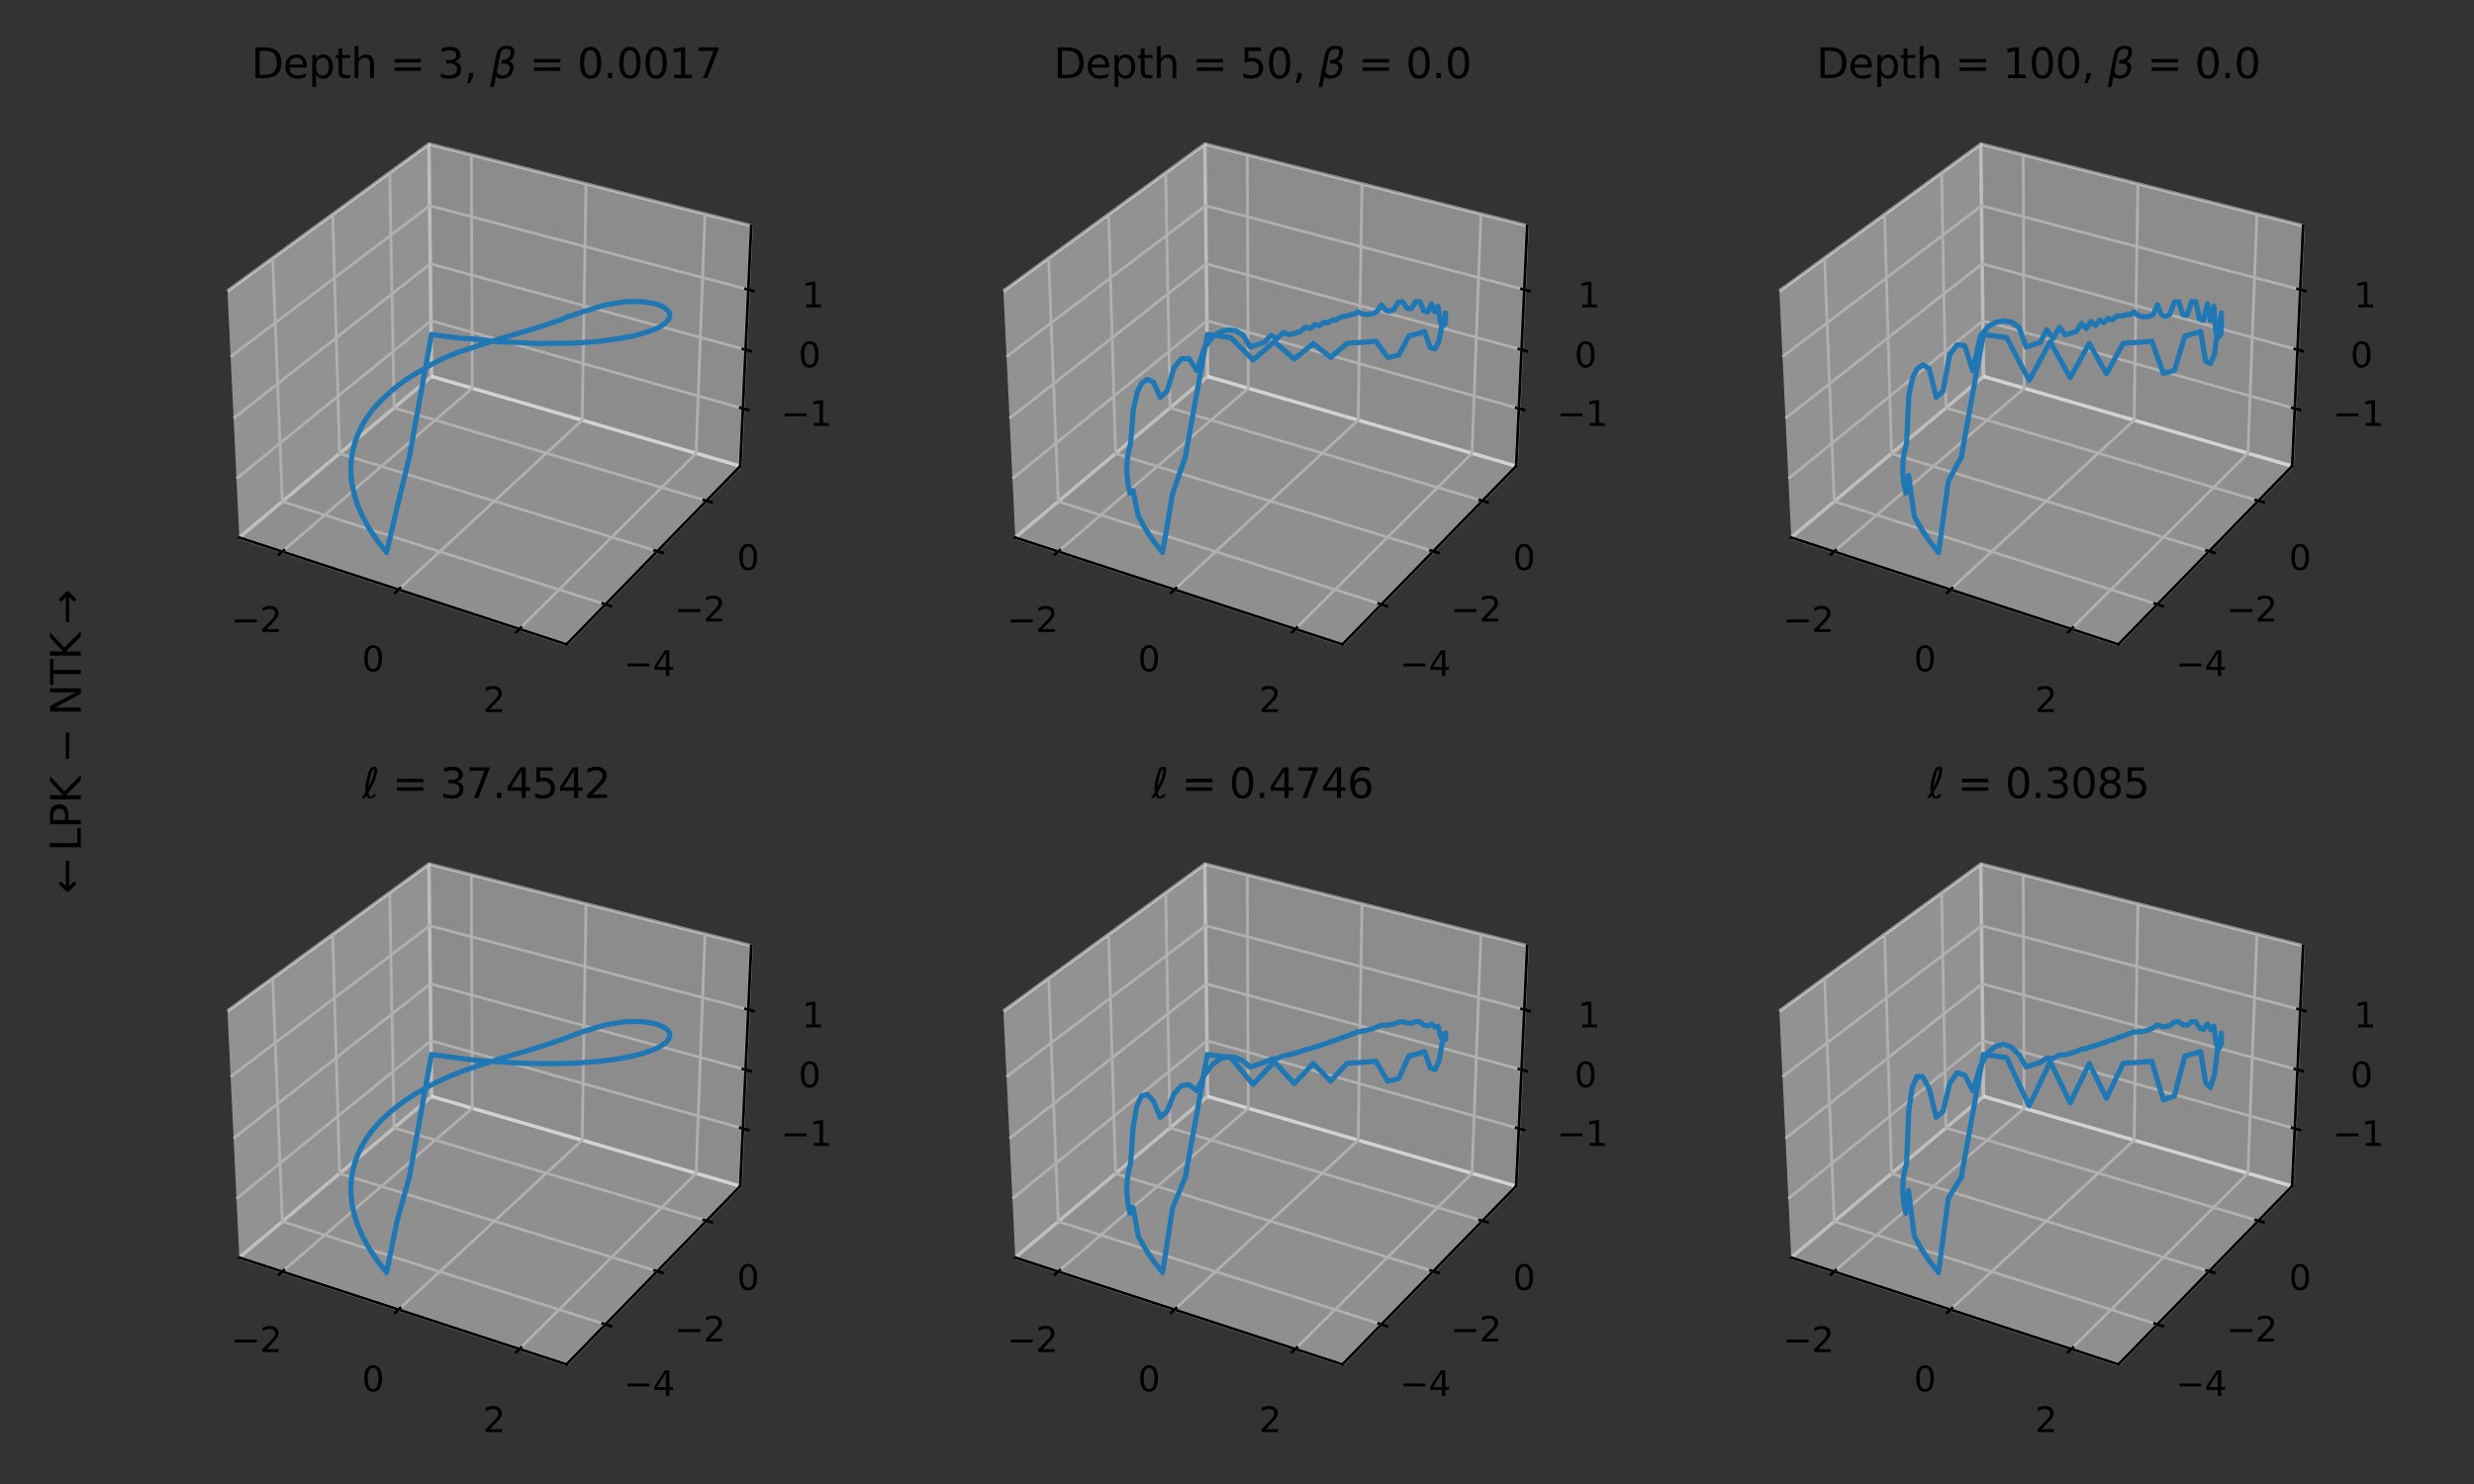 <?xml version="1.0" encoding="utf-8" standalone="no"?>
<!DOCTYPE svg PUBLIC "-//W3C//DTD SVG 1.1//EN"
  "http://www.w3.org/Graphics/SVG/1.1/DTD/svg11.dtd">
<svg height="432pt" version="1.1" viewBox="0 0 720 432" width="720pt" xmlns="http://www.w3.org/2000/svg" xmlns:xlink="http://www.w3.org/1999/xlink">
 <rect x="0" y="0" width="720" height="432" fill="#333333" stroke="none"/>
 <defs>
  <style type="text/css">*{stroke-linecap:butt;stroke-linejoin:round;}</style>
 </defs>
 <g id="figure_1">
  <g id="patch_1">
   <path d="M 0 432 
L 720 432 
L 720 0 
L 0 0 
z
" style="fill:none;"/>
  </g>
  <g id="patch_2">
   <path d="M 56.855 198.275 
L 226.33 198.275 
L 226.33 28.8 
L 56.855 28.8 
z
" style="fill:none;opacity:0;"/>
  </g>
  <g id="pane3d_1">
   <g id="patch_3">
    <path d="M 69.651 156.488 
L 125.618 109.576 
L 124.84 41.92 
L 66.195 84.717 
" style="fill:#f2f2f2;opacity:0.5;stroke:#f2f2f2;stroke-linejoin:miter;"/>
   </g>
  </g>
  <g id="pane3d_2">
   <g id="patch_4">
    <path d="M 125.618 109.576 
L 215.423 135.679 
L 218.628 65.693 
L 124.84 41.92 
" style="fill:#e6e6e6;opacity:0.5;stroke:#e6e6e6;stroke-linejoin:miter;"/>
   </g>
  </g>
  <g id="pane3d_3">
   <g id="patch_5">
    <path d="M 69.651 156.488 
L 164.85 187.58 
L 215.423 135.679 
L 125.618 109.576 
" style="fill:#ececec;opacity:0.5;stroke:#ececec;stroke-linejoin:miter;"/>
   </g>
  </g>
  <g id="axis3d_1">
   <g id="line2d_1">
    <path d="M 69.651 156.488 
L 164.85 187.58 
" style="fill:none;stroke:#000000;stroke-linecap:square;stroke-width:0.8;"/>
   </g>
   <g id="Line3DCollection_1">
    <path d="M 82.143 160.567 
L 137.446 113.014 
L 137.17 45.046 
" style="fill:none;stroke:#b0b0b0;stroke-width:0.8;"/>
    <path d="M 115.996 171.624 
L 169.436 122.312 
L 170.552 53.507 
" style="fill:none;stroke:#b0b0b0;stroke-width:0.8;"/>
    <path d="M 151.169 183.111 
L 202.566 131.942 
L 205.176 62.284 
" style="fill:none;stroke:#b0b0b0;stroke-width:0.8;"/>
   </g>
   <g id="xtick_1">
    <g id="line2d_2">
     <path d="M 82.624 160.153 
L 81.177 161.398 
" style="fill:none;stroke:#000000;stroke-linecap:square;stroke-width:0.8;"/>
    </g>
    <g id="text_1">
     <!-- −2 -->
     <g transform="translate(67.237 183.983)scale(0.1 -0.1)">
      <defs>
       <path d="M 678 2272 
L 4684 2272 
L 4684 1741 
L 678 1741 
L 678 2272 
z
" id="DejaVuSans-2212" transform="scale(0.016)"/>
       <path d="M 1228 531 
L 3431 531 
L 3431 0 
L 469 0 
L 469 531 
Q 828 903 1448 1529 
Q 2069 2156 2228 2338 
Q 2531 2678 2651 2914 
Q 2772 3150 2772 3378 
Q 2772 3750 2511 3984 
Q 2250 4219 1831 4219 
Q 1534 4219 1204 4116 
Q 875 4013 500 3803 
L 500 4441 
Q 881 4594 1212 4672 
Q 1544 4750 1819 4750 
Q 2544 4750 2975 4387 
Q 3406 4025 3406 3419 
Q 3406 3131 3298 2873 
Q 3191 2616 2906 2266 
Q 2828 2175 2409 1742 
Q 1991 1309 1228 531 
z
" id="DejaVuSans-32" transform="scale(0.016)"/>
      </defs>
      <use xlink:href="#DejaVuSans-2212"/>
      <use x="83.789" xlink:href="#DejaVuSans-32"/>
     </g>
    </g>
   </g>
   <g id="xtick_2">
    <g id="line2d_3">
     <path d="M 116.462 171.194 
L 115.061 172.486 
" style="fill:none;stroke:#000000;stroke-linecap:square;stroke-width:0.8;"/>
    </g>
    <g id="text_2">
     <!-- 0 -->
     <g transform="translate(105.338 195.41)scale(0.1 -0.1)">
      <defs>
       <path d="M 2034 4250 
Q 1547 4250 1301 3770 
Q 1056 3291 1056 2328 
Q 1056 1369 1301 889 
Q 1547 409 2034 409 
Q 2525 409 2770 889 
Q 3016 1369 3016 2328 
Q 3016 3291 2770 3770 
Q 2525 4250 2034 4250 
z
M 2034 4750 
Q 2819 4750 3233 4129 
Q 3647 3509 3647 2328 
Q 3647 1150 3233 529 
Q 2819 -91 2034 -91 
Q 1250 -91 836 529 
Q 422 1150 422 2328 
Q 422 3509 836 4129 
Q 1250 4750 2034 4750 
z
" id="DejaVuSans-30" transform="scale(0.016)"/>
      </defs>
      <use xlink:href="#DejaVuSans-30"/>
     </g>
    </g>
   </g>
   <g id="xtick_3">
    <g id="line2d_4">
     <path d="M 151.618 182.664 
L 150.269 184.008 
" style="fill:none;stroke:#000000;stroke-linecap:square;stroke-width:0.8;"/>
    </g>
    <g id="text_3">
     <!-- 2 -->
     <g transform="translate(140.579 207.285)scale(0.1 -0.1)">
      <use xlink:href="#DejaVuSans-32"/>
     </g>
    </g>
   </g>
  </g>
  <g id="axis3d_2">
   <g id="line2d_5">
    <path d="M 215.423 135.679 
L 164.85 187.58 
" style="fill:none;stroke:#000000;stroke-linecap:square;stroke-width:0.8;"/>
   </g>
   <g id="Line3DCollection_2">
    <path d="M 79.343 75.122 
L 82.162 146.001 
L 176.194 175.938 
" style="fill:none;stroke:#b0b0b0;stroke-width:0.8;"/>
    <path d="M 96.822 62.366 
L 98.827 132.032 
L 191.27 160.466 
" style="fill:none;stroke:#b0b0b0;stroke-width:0.8;"/>
    <path d="M 113.419 50.254 
L 114.686 118.739 
L 205.58 145.781 
" style="fill:none;stroke:#b0b0b0;stroke-width:0.8;"/>
   </g>
   <g id="xtick_4">
    <g id="line2d_6">
     <path d="M 175.402 175.686 
L 177.78 176.443 
" style="fill:none;stroke:#000000;stroke-linecap:square;stroke-width:0.8;"/>
    </g>
    <g id="text_4">
     <!-- −4 -->
     <g transform="translate(181.542 196.777)scale(0.1 -0.1)">
      <defs>
       <path d="M 2419 4116 
L 825 1625 
L 2419 1625 
L 2419 4116 
z
M 2253 4666 
L 3047 4666 
L 3047 1625 
L 3713 1625 
L 3713 1100 
L 3047 1100 
L 3047 0 
L 2419 0 
L 2419 1100 
L 313 1100 
L 313 1709 
L 2253 4666 
z
" id="DejaVuSans-34" transform="scale(0.016)"/>
      </defs>
      <use xlink:href="#DejaVuSans-2212"/>
      <use x="83.789" xlink:href="#DejaVuSans-34"/>
     </g>
    </g>
   </g>
   <g id="xtick_5">
    <g id="line2d_7">
     <path d="M 190.492 160.227 
L 192.827 160.945 
" style="fill:none;stroke:#000000;stroke-linecap:square;stroke-width:0.8;"/>
    </g>
    <g id="text_5">
     <!-- −2 -->
     <g transform="translate(196.3 180.946)scale(0.1 -0.1)">
      <use xlink:href="#DejaVuSans-2212"/>
      <use x="83.789" xlink:href="#DejaVuSans-32"/>
     </g>
    </g>
   </g>
   <g id="xtick_6">
    <g id="line2d_8">
     <path d="M 204.816 145.554 
L 207.109 146.236 
" style="fill:none;stroke:#000000;stroke-linecap:square;stroke-width:0.8;"/>
    </g>
    <g id="text_6">
     <!-- 0 -->
     <g transform="translate(214.497 165.92)scale(0.1 -0.1)">
      <use xlink:href="#DejaVuSans-30"/>
     </g>
    </g>
   </g>
  </g>
  <g id="axis3d_3">
   <g id="line2d_9">
    <path d="M 215.423 135.679 
L 218.628 65.693 
" style="fill:none;stroke:#000000;stroke-linecap:square;stroke-width:0.8;"/>
   </g>
   <g id="Line3DCollection_3">
    <path d="M 216.191 118.923 
L 125.431 93.352 
L 68.825 139.326 
" style="fill:none;stroke:#b0b0b0;stroke-width:0.8;"/>
    <path d="M 216.975 101.801 
L 125.241 76.791 
L 67.98 121.776 
" style="fill:none;stroke:#b0b0b0;stroke-width:0.8;"/>
    <path d="M 217.776 84.304 
L 125.046 59.884 
L 67.115 103.826 
" style="fill:none;stroke:#b0b0b0;stroke-width:0.8;"/>
   </g>
   <g id="xtick_7">
    <g id="line2d_10">
     <path d="M 215.429 118.708 
L 217.717 119.353 
" style="fill:none;stroke:#000000;stroke-linecap:square;stroke-width:0.8;"/>
    </g>
    <g id="text_7">
     <!-- −1 -->
     <g transform="translate(227.228 123.973)scale(0.1 -0.1)">
      <defs>
       <path d="M 794 531 
L 1825 531 
L 1825 4091 
L 703 3866 
L 703 4441 
L 1819 4666 
L 2450 4666 
L 2450 531 
L 3481 531 
L 3481 0 
L 794 0 
L 794 531 
z
" id="DejaVuSans-31" transform="scale(0.016)"/>
      </defs>
      <use xlink:href="#DejaVuSans-2212"/>
      <use x="83.789" xlink:href="#DejaVuSans-31"/>
     </g>
    </g>
   </g>
   <g id="xtick_8">
    <g id="line2d_11">
     <path d="M 216.204 101.591 
L 218.518 102.222 
" style="fill:none;stroke:#000000;stroke-linecap:square;stroke-width:0.8;"/>
    </g>
    <g id="text_8">
     <!-- 0 -->
     <g transform="translate(232.397 106.906)scale(0.1 -0.1)">
      <use xlink:href="#DejaVuSans-30"/>
     </g>
    </g>
   </g>
   <g id="xtick_9">
    <g id="line2d_12">
     <path d="M 216.996 84.099 
L 219.337 84.715 
" style="fill:none;stroke:#000000;stroke-linecap:square;stroke-width:0.8;"/>
    </g>
    <g id="text_9">
     <!-- 1 -->
     <g transform="translate(233.397 89.466)scale(0.1 -0.1)">
      <use xlink:href="#DejaVuSans-31"/>
     </g>
    </g>
   </g>
  </g>
  <g id="axes_1">
   <g id="line2d_13">
    <path clip-path="url(#p7e0e29529f)" d="M 119.129 133.05 
L 115.536 147.855 
L 112.514 160.856 
L 109.689 157.247 
L 107.348 153.703 
L 105.469 150.239 
L 104.031 146.966 
L 103.005 143.593 
L 102.371 140.43 
L 102.103 137.382 
L 102.174 134.455 
L 102.558 131.653 
L 103.229 128.979 
L 104.16 126.407 
L 105.326 123.969 
L 106.703 121.671 
L 108.265 119.514 
L 109.989 117.508 
L 111.852 115.658 
L 113.83 113.879 
L 115.902 112.156 
L 118.051 110.59 
L 120.256 109.176 
L 122.5 107.906 
L 124.763 106.531 
L 127.034 105.3 
L 129.298 104.207 
L 131.542 103.244 
L 133.755 102.403 
L 135.926 101.67 
L 138.048 101.036 
L 140.111 100.332 
L 142.111 99.679 
L 144.042 99.051 
L 145.903 98.503 
L 147.69 97.949 
L 149.402 97.464 
L 151.041 96.983 
L 152.607 96.523 
L 154.103 96.06 
L 155.531 95.645 
L 156.897 95.206 
L 158.205 94.806 
L 159.46 94.38 
L 160.668 93.984 
L 161.837 93.566 
L 162.972 93.17 
L 164.082 92.694 
L 165.171 92.234 
L 166.245 91.956 
L 167.315 91.558 
L 168.382 91.212 
L 169.457 90.777 
L 170.54 90.455 
L 171.638 90.129 
L 172.754 89.798 
L 173.891 89.459 
L 175.051 89.111 
L 176.235 88.755 
L 177.438 88.552 
L 178.663 88.348 
L 179.907 88.143 
L 181.165 87.934 
L 182.43 87.826 
L 183.695 87.804 
L 184.954 87.791 
L 186.199 87.784 
L 187.415 87.872 
L 188.592 88.059 
L 189.718 88.257 
L 190.78 88.463 
L 191.759 88.792 
L 192.641 89.133 
L 193.405 89.62 
L 194.038 90.111 
L 194.52 90.605 
L 194.833 91.095 
L 194.952 91.719 
L 194.862 92.335 
L 194.539 93.002 
L 193.966 93.691 
L 193.12 94.449 
L 191.986 95.175 
L 190.545 95.862 
L 188.779 96.502 
L 186.672 97.168 
L 184.21 97.796 
L 181.381 98.354 
L 178.177 98.861 
L 174.588 99.322 
L 170.612 99.666 
L 166.249 99.903 
L 161.501 99.944 
L 156.372 99.997 
L 150.877 99.702 
L 145.027 99.487 
L 138.844 98.785 
L 132.35 98.263 
L 125.574 97.357 
L 119.129 133.05 
" style="fill:none;stroke:#1f77b4;stroke-linecap:square;stroke-width:1.5;"/>
   </g>
   <g id="text_10">
    <!-- Depth = 3, $\beta$ = 0.0017 -->
    <g transform="translate(73.132 22.8)scale(0.12 -0.12)">
     <defs>
      <path d="M 1259 4147 
L 1259 519 
L 2022 519 
Q 2988 519 3436 956 
Q 3884 1394 3884 2338 
Q 3884 3275 3436 3711 
Q 2988 4147 2022 4147 
L 1259 4147 
z
M 628 4666 
L 1925 4666 
Q 3281 4666 3915 4102 
Q 4550 3538 4550 2338 
Q 4550 1131 3912 565 
Q 3275 0 1925 0 
L 628 0 
L 628 4666 
z
" id="DejaVuSans-44" transform="scale(0.016)"/>
      <path d="M 3597 1894 
L 3597 1613 
L 953 1613 
Q 991 1019 1311 708 
Q 1631 397 2203 397 
Q 2534 397 2845 478 
Q 3156 559 3463 722 
L 3463 178 
Q 3153 47 2828 -22 
Q 2503 -91 2169 -91 
Q 1331 -91 842 396 
Q 353 884 353 1716 
Q 353 2575 817 3079 
Q 1281 3584 2069 3584 
Q 2775 3584 3186 3129 
Q 3597 2675 3597 1894 
z
M 3022 2063 
Q 3016 2534 2758 2815 
Q 2500 3097 2075 3097 
Q 1594 3097 1305 2825 
Q 1016 2553 972 2059 
L 3022 2063 
z
" id="DejaVuSans-65" transform="scale(0.016)"/>
      <path d="M 1159 525 
L 1159 -1331 
L 581 -1331 
L 581 3500 
L 1159 3500 
L 1159 2969 
Q 1341 3281 1617 3432 
Q 1894 3584 2278 3584 
Q 2916 3584 3314 3078 
Q 3713 2572 3713 1747 
Q 3713 922 3314 415 
Q 2916 -91 2278 -91 
Q 1894 -91 1617 61 
Q 1341 213 1159 525 
z
M 3116 1747 
Q 3116 2381 2855 2742 
Q 2594 3103 2138 3103 
Q 1681 3103 1420 2742 
Q 1159 2381 1159 1747 
Q 1159 1113 1420 752 
Q 1681 391 2138 391 
Q 2594 391 2855 752 
Q 3116 1113 3116 1747 
z
" id="DejaVuSans-70" transform="scale(0.016)"/>
      <path d="M 1172 4494 
L 1172 3500 
L 2356 3500 
L 2356 3053 
L 1172 3053 
L 1172 1153 
Q 1172 725 1289 603 
Q 1406 481 1766 481 
L 2356 481 
L 2356 0 
L 1766 0 
Q 1100 0 847 248 
Q 594 497 594 1153 
L 594 3053 
L 172 3053 
L 172 3500 
L 594 3500 
L 594 4494 
L 1172 4494 
z
" id="DejaVuSans-74" transform="scale(0.016)"/>
      <path d="M 3513 2113 
L 3513 0 
L 2938 0 
L 2938 2094 
Q 2938 2591 2744 2837 
Q 2550 3084 2163 3084 
Q 1697 3084 1428 2787 
Q 1159 2491 1159 1978 
L 1159 0 
L 581 0 
L 581 4863 
L 1159 4863 
L 1159 2956 
Q 1366 3272 1645 3428 
Q 1925 3584 2291 3584 
Q 2894 3584 3203 3211 
Q 3513 2838 3513 2113 
z
" id="DejaVuSans-68" transform="scale(0.016)"/>
      <path id="DejaVuSans-20" transform="scale(0.016)"/>
      <path d="M 678 2906 
L 4684 2906 
L 4684 2381 
L 678 2381 
L 678 2906 
z
M 678 1631 
L 4684 1631 
L 4684 1100 
L 678 1100 
L 678 1631 
z
" id="DejaVuSans-3d" transform="scale(0.016)"/>
      <path d="M 2597 2516 
Q 3050 2419 3304 2112 
Q 3559 1806 3559 1356 
Q 3559 666 3084 287 
Q 2609 -91 1734 -91 
Q 1441 -91 1130 -33 
Q 819 25 488 141 
L 488 750 
Q 750 597 1062 519 
Q 1375 441 1716 441 
Q 2309 441 2620 675 
Q 2931 909 2931 1356 
Q 2931 1769 2642 2001 
Q 2353 2234 1838 2234 
L 1294 2234 
L 1294 2753 
L 1863 2753 
Q 2328 2753 2575 2939 
Q 2822 3125 2822 3475 
Q 2822 3834 2567 4026 
Q 2313 4219 1838 4219 
Q 1578 4219 1281 4162 
Q 984 4106 628 3988 
L 628 4550 
Q 988 4650 1302 4700 
Q 1616 4750 1894 4750 
Q 2613 4750 3031 4423 
Q 3450 4097 3450 3541 
Q 3450 3153 3228 2886 
Q 3006 2619 2597 2516 
z
" id="DejaVuSans-33" transform="scale(0.016)"/>
      <path d="M 750 794 
L 1409 794 
L 1409 256 
L 897 -744 
L 494 -744 
L 750 256 
L 750 794 
z
" id="DejaVuSans-2c" transform="scale(0.016)"/>
      <path d="M 872 216 
L 572 -1331 
L -6 -1331 
L 928 3478 
Q 1206 4903 2538 4903 
Q 3888 4903 3659 3700 
Q 3503 2844 2894 2531 
Q 3713 2250 3553 1416 
Q 3272 -69 1759 -66 
Q 1097 -63 872 216 
z
M 1019 966 
Q 1259 422 1875 425 
Q 2775 425 2966 1406 
Q 3138 2288 1675 2219 
L 1778 2750 
Q 2909 2731 3106 3750 
Q 3241 4438 2509 4434 
Q 1691 4434 1503 3459 
L 1019 966 
z
" id="DejaVuSans-Oblique-3b2" transform="scale(0.016)"/>
      <path d="M 684 794 
L 1344 794 
L 1344 0 
L 684 0 
L 684 794 
z
" id="DejaVuSans-2e" transform="scale(0.016)"/>
      <path d="M 525 4666 
L 3525 4666 
L 3525 4397 
L 1831 0 
L 1172 0 
L 2766 4134 
L 525 4134 
L 525 4666 
z
" id="DejaVuSans-37" transform="scale(0.016)"/>
     </defs>
     <use transform="translate(0 0.391)" xlink:href="#DejaVuSans-44"/>
     <use transform="translate(77.002 0.391)" xlink:href="#DejaVuSans-65"/>
     <use transform="translate(138.525 0.391)" xlink:href="#DejaVuSans-70"/>
     <use transform="translate(202.002 0.391)" xlink:href="#DejaVuSans-74"/>
     <use transform="translate(241.211 0.391)" xlink:href="#DejaVuSans-68"/>
     <use transform="translate(304.59 0.391)" xlink:href="#DejaVuSans-20"/>
     <use transform="translate(336.377 0.391)" xlink:href="#DejaVuSans-3d"/>
     <use transform="translate(420.166 0.391)" xlink:href="#DejaVuSans-20"/>
     <use transform="translate(451.953 0.391)" xlink:href="#DejaVuSans-33"/>
     <use transform="translate(515.576 0.391)" xlink:href="#DejaVuSans-2c"/>
     <use transform="translate(547.363 0.391)" xlink:href="#DejaVuSans-20"/>
     <use transform="translate(579.15 0.391)" xlink:href="#DejaVuSans-Oblique-3b2"/>
     <use transform="translate(642.969 0.391)" xlink:href="#DejaVuSans-20"/>
     <use transform="translate(674.756 0.391)" xlink:href="#DejaVuSans-3d"/>
     <use transform="translate(758.545 0.391)" xlink:href="#DejaVuSans-20"/>
     <use transform="translate(790.332 0.391)" xlink:href="#DejaVuSans-30"/>
     <use transform="translate(853.955 0.391)" xlink:href="#DejaVuSans-2e"/>
     <use transform="translate(885.742 0.391)" xlink:href="#DejaVuSans-30"/>
     <use transform="translate(949.365 0.391)" xlink:href="#DejaVuSans-30"/>
     <use transform="translate(1012.988 0.391)" xlink:href="#DejaVuSans-31"/>
     <use transform="translate(1076.611 0.391)" xlink:href="#DejaVuSans-37"/>
    </g>
   </g>
  </g>
  <g id="patch_6">
   <path d="M 282.678 198.275 
L 452.153 198.275 
L 452.153 28.8 
L 282.678 28.8 
z
" style="fill:none;opacity:0;"/>
  </g>
  <g id="pane3d_4">
   <g id="patch_7">
    <path d="M 295.474 156.488 
L 351.44 109.576 
L 350.662 41.92 
L 292.018 84.717 
" style="fill:#f2f2f2;opacity:0.5;stroke:#f2f2f2;stroke-linejoin:miter;"/>
   </g>
  </g>
  <g id="pane3d_5">
   <g id="patch_8">
    <path d="M 351.44 109.576 
L 441.246 135.679 
L 444.451 65.693 
L 350.662 41.92 
" style="fill:#e6e6e6;opacity:0.5;stroke:#e6e6e6;stroke-linejoin:miter;"/>
   </g>
  </g>
  <g id="pane3d_6">
   <g id="patch_9">
    <path d="M 295.474 156.488 
L 390.673 187.58 
L 441.246 135.679 
L 351.44 109.576 
" style="fill:#ececec;opacity:0.5;stroke:#ececec;stroke-linejoin:miter;"/>
   </g>
  </g>
  <g id="axis3d_4">
   <g id="line2d_14">
    <path d="M 295.474 156.488 
L 390.673 187.58 
" style="fill:none;stroke:#000000;stroke-linecap:square;stroke-width:0.8;"/>
   </g>
   <g id="Line3DCollection_4">
    <path d="M 307.965 160.567 
L 363.269 113.014 
L 362.993 45.046 
" style="fill:none;stroke:#b0b0b0;stroke-width:0.8;"/>
    <path d="M 341.819 171.624 
L 395.259 122.312 
L 396.374 53.507 
" style="fill:none;stroke:#b0b0b0;stroke-width:0.8;"/>
    <path d="M 376.992 183.111 
L 428.389 131.942 
L 430.999 62.284 
" style="fill:none;stroke:#b0b0b0;stroke-width:0.8;"/>
   </g>
   <g id="xtick_10">
    <g id="line2d_15">
     <path d="M 308.447 160.153 
L 307 161.398 
" style="fill:none;stroke:#000000;stroke-linecap:square;stroke-width:0.8;"/>
    </g>
    <g id="text_11">
     <!-- −2 -->
     <g transform="translate(293.06 183.983)scale(0.1 -0.1)">
      <use xlink:href="#DejaVuSans-2212"/>
      <use x="83.789" xlink:href="#DejaVuSans-32"/>
     </g>
    </g>
   </g>
   <g id="xtick_11">
    <g id="line2d_16">
     <path d="M 342.285 171.194 
L 340.884 172.486 
" style="fill:none;stroke:#000000;stroke-linecap:square;stroke-width:0.8;"/>
    </g>
    <g id="text_12">
     <!-- 0 -->
     <g transform="translate(331.161 195.41)scale(0.1 -0.1)">
      <use xlink:href="#DejaVuSans-30"/>
     </g>
    </g>
   </g>
   <g id="xtick_12">
    <g id="line2d_17">
     <path d="M 377.441 182.664 
L 376.091 184.008 
" style="fill:none;stroke:#000000;stroke-linecap:square;stroke-width:0.8;"/>
    </g>
    <g id="text_13">
     <!-- 2 -->
     <g transform="translate(366.402 207.285)scale(0.1 -0.1)">
      <use xlink:href="#DejaVuSans-32"/>
     </g>
    </g>
   </g>
  </g>
  <g id="axis3d_5">
   <g id="line2d_18">
    <path d="M 441.246 135.679 
L 390.673 187.58 
" style="fill:none;stroke:#000000;stroke-linecap:square;stroke-width:0.8;"/>
   </g>
   <g id="Line3DCollection_5">
    <path d="M 305.166 75.122 
L 307.985 146.001 
L 402.017 175.938 
" style="fill:none;stroke:#b0b0b0;stroke-width:0.8;"/>
    <path d="M 322.645 62.366 
L 324.65 132.032 
L 417.093 160.466 
" style="fill:none;stroke:#b0b0b0;stroke-width:0.8;"/>
    <path d="M 339.242 50.254 
L 340.508 118.739 
L 431.403 145.781 
" style="fill:none;stroke:#b0b0b0;stroke-width:0.8;"/>
   </g>
   <g id="xtick_13">
    <g id="line2d_19">
     <path d="M 401.225 175.686 
L 403.602 176.443 
" style="fill:none;stroke:#000000;stroke-linecap:square;stroke-width:0.8;"/>
    </g>
    <g id="text_14">
     <!-- −4 -->
     <g transform="translate(407.365 196.777)scale(0.1 -0.1)">
      <use xlink:href="#DejaVuSans-2212"/>
      <use x="83.789" xlink:href="#DejaVuSans-34"/>
     </g>
    </g>
   </g>
   <g id="xtick_14">
    <g id="line2d_20">
     <path d="M 416.315 160.227 
L 418.649 160.945 
" style="fill:none;stroke:#000000;stroke-linecap:square;stroke-width:0.8;"/>
    </g>
    <g id="text_15">
     <!-- −2 -->
     <g transform="translate(422.123 180.946)scale(0.1 -0.1)">
      <use xlink:href="#DejaVuSans-2212"/>
      <use x="83.789" xlink:href="#DejaVuSans-32"/>
     </g>
    </g>
   </g>
   <g id="xtick_15">
    <g id="line2d_21">
     <path d="M 430.639 145.554 
L 432.931 146.236 
" style="fill:none;stroke:#000000;stroke-linecap:square;stroke-width:0.8;"/>
    </g>
    <g id="text_16">
     <!-- 0 -->
     <g transform="translate(440.32 165.92)scale(0.1 -0.1)">
      <use xlink:href="#DejaVuSans-30"/>
     </g>
    </g>
   </g>
  </g>
  <g id="axis3d_6">
   <g id="line2d_22">
    <path d="M 441.246 135.679 
L 444.451 65.693 
" style="fill:none;stroke:#000000;stroke-linecap:square;stroke-width:0.8;"/>
   </g>
   <g id="Line3DCollection_6">
    <path d="M 442.013 118.922 
L 351.254 93.351 
L 294.648 139.326 
" style="fill:none;stroke:#b0b0b0;stroke-width:0.8;"/>
    <path d="M 442.797 101.802 
L 351.063 76.792 
L 293.803 121.777 
" style="fill:none;stroke:#b0b0b0;stroke-width:0.8;"/>
    <path d="M 443.599 84.307 
L 350.869 59.887 
L 292.938 103.829 
" style="fill:none;stroke:#b0b0b0;stroke-width:0.8;"/>
   </g>
   <g id="xtick_16">
    <g id="line2d_23">
     <path d="M 441.251 118.708 
L 443.539 119.352 
" style="fill:none;stroke:#000000;stroke-linecap:square;stroke-width:0.8;"/>
    </g>
    <g id="text_17">
     <!-- −1 -->
     <g transform="translate(453.051 123.972)scale(0.1 -0.1)">
      <use xlink:href="#DejaVuSans-2212"/>
      <use x="83.789" xlink:href="#DejaVuSans-31"/>
     </g>
    </g>
   </g>
   <g id="xtick_17">
    <g id="line2d_24">
     <path d="M 442.027 101.592 
L 444.341 102.223 
" style="fill:none;stroke:#000000;stroke-linecap:square;stroke-width:0.8;"/>
    </g>
    <g id="text_18">
     <!-- 0 -->
     <g transform="translate(458.219 106.907)scale(0.1 -0.1)">
      <use xlink:href="#DejaVuSans-30"/>
     </g>
    </g>
   </g>
   <g id="xtick_18">
    <g id="line2d_25">
     <path d="M 442.819 84.102 
L 445.159 84.718 
" style="fill:none;stroke:#000000;stroke-linecap:square;stroke-width:0.8;"/>
    </g>
    <g id="text_19">
     <!-- 1 -->
     <g transform="translate(459.22 89.469)scale(0.1 -0.1)">
      <use xlink:href="#DejaVuSans-31"/>
     </g>
    </g>
   </g>
  </g>
  <g id="axes_2">
   <g id="line2d_26">
    <path clip-path="url(#pbc55e88938)" d="M 344.952 133.052 
L 341.281 143.604 
L 338.337 160.856 
L 335.512 157.245 
L 333.171 153.701 
L 331.291 150.237 
L 329.748 142.849 
L 328.827 143.592 
L 328.194 140.428 
L 327.926 137.38 
L 327.997 134.453 
L 328.381 131.651 
L 329.052 128.977 
L 329.804 119.32 
L 330.912 114.299 
L 332.287 111.534 
L 333.883 110.419 
L 335.677 111.226 
L 337.675 115.657 
L 339.653 113.878 
L 341.636 107.124 
L 343.774 104.453 
L 346.007 104.361 
L 348.323 107.905 
L 350.522 101.219 
L 352.781 98.142 
L 355.051 96.611 
L 357.309 96.018 
L 359.539 96.248 
L 361.729 97.561 
L 363.871 101.035 
L 365.934 100.331 
L 367.934 99.678 
L 369.865 97.674 
L 371.726 98.502 
L 373.516 96.756 
L 375.225 97.464 
L 376.864 96.983 
L 378.43 96.523 
L 379.931 95.191 
L 381.354 95.646 
L 382.726 94.482 
L 384.027 94.806 
L 385.288 93.819 
L 386.491 93.985 
L 387.664 93.173 
L 388.795 93.17 
L 389.908 92.458 
L 390.996 92.125 
L 392.068 91.958 
L 393.137 91.559 
L 394.203 91.351 
L 395.28 90.778 
L 396.348 91.35 
L 397.436 91.547 
L 398.545 91.529 
L 399.68 91.27 
L 400.845 90.569 
L 402.057 88.757 
L 403.225 90.293 
L 404.437 90.623 
L 405.687 90.054 
L 406.987 87.936 
L 408.252 87.829 
L 409.469 89.774 
L 410.724 89.853 
L 412.021 87.787 
L 413.238 87.875 
L 414.347 90.509 
L 415.468 90.832 
L 416.603 88.466 
L 417.524 90.717 
L 418.463 89.136 
L 419.113 93.359 
L 419.709 94.974 
L 420.216 94.654 
L 420.656 91.098 
L 420.7 94.071 
L 420.684 92.338 
L 420.362 93.005 
L 419.789 93.694 
L 418.793 99.342 
L 417.617 101.55 
L 416.213 101.15 
L 414.602 96.506 
L 412.495 97.171 
L 410.033 97.799 
L 407.087 103.36 
L 403.888 104.06 
L 400.411 99.326 
L 396.435 99.67 
L 392.071 99.907 
L 387.278 104.036 
L 382.195 100.001 
L 376.679 104.518 
L 370.85 99.492 
L 364.685 104.794 
L 358.173 98.268 
L 351.397 97.357 
L 344.952 133.052 
" style="fill:none;stroke:#1f77b4;stroke-linecap:square;stroke-width:1.5;"/>
   </g>
   <g id="text_20">
    <!-- Depth = 50, $\beta$ = 0.0 -->
    <g transform="translate(306.635 22.8)scale(0.12 -0.12)">
     <defs>
      <path d="M 691 4666 
L 3169 4666 
L 3169 4134 
L 1269 4134 
L 1269 2991 
Q 1406 3038 1543 3061 
Q 1681 3084 1819 3084 
Q 2600 3084 3056 2656 
Q 3513 2228 3513 1497 
Q 3513 744 3044 326 
Q 2575 -91 1722 -91 
Q 1428 -91 1123 -41 
Q 819 9 494 109 
L 494 744 
Q 775 591 1075 516 
Q 1375 441 1709 441 
Q 2250 441 2565 725 
Q 2881 1009 2881 1497 
Q 2881 1984 2565 2268 
Q 2250 2553 1709 2553 
Q 1456 2553 1204 2497 
Q 953 2441 691 2322 
L 691 4666 
z
" id="DejaVuSans-35" transform="scale(0.016)"/>
     </defs>
     <use transform="translate(0 0.391)" xlink:href="#DejaVuSans-44"/>
     <use transform="translate(77.002 0.391)" xlink:href="#DejaVuSans-65"/>
     <use transform="translate(138.525 0.391)" xlink:href="#DejaVuSans-70"/>
     <use transform="translate(202.002 0.391)" xlink:href="#DejaVuSans-74"/>
     <use transform="translate(241.211 0.391)" xlink:href="#DejaVuSans-68"/>
     <use transform="translate(304.59 0.391)" xlink:href="#DejaVuSans-20"/>
     <use transform="translate(336.377 0.391)" xlink:href="#DejaVuSans-3d"/>
     <use transform="translate(420.166 0.391)" xlink:href="#DejaVuSans-20"/>
     <use transform="translate(451.953 0.391)" xlink:href="#DejaVuSans-35"/>
     <use transform="translate(515.576 0.391)" xlink:href="#DejaVuSans-30"/>
     <use transform="translate(579.199 0.391)" xlink:href="#DejaVuSans-2c"/>
     <use transform="translate(610.986 0.391)" xlink:href="#DejaVuSans-20"/>
     <use transform="translate(642.773 0.391)" xlink:href="#DejaVuSans-Oblique-3b2"/>
     <use transform="translate(706.592 0.391)" xlink:href="#DejaVuSans-20"/>
     <use transform="translate(738.379 0.391)" xlink:href="#DejaVuSans-3d"/>
     <use transform="translate(822.168 0.391)" xlink:href="#DejaVuSans-20"/>
     <use transform="translate(853.955 0.391)" xlink:href="#DejaVuSans-30"/>
     <use transform="translate(917.578 0.391)" xlink:href="#DejaVuSans-2e"/>
     <use transform="translate(949.365 0.391)" xlink:href="#DejaVuSans-30"/>
    </g>
   </g>
  </g>
  <g id="patch_10">
   <path d="M 508.501 198.275 
L 677.975 198.275 
L 677.975 28.8 
L 508.501 28.8 
z
" style="fill:none;opacity:0;"/>
  </g>
  <g id="pane3d_7">
   <g id="patch_11">
    <path d="M 521.297 156.488 
L 577.263 109.576 
L 576.485 41.92 
L 517.841 84.717 
" style="fill:#f2f2f2;opacity:0.5;stroke:#f2f2f2;stroke-linejoin:miter;"/>
   </g>
  </g>
  <g id="pane3d_8">
   <g id="patch_12">
    <path d="M 577.263 109.576 
L 667.069 135.679 
L 670.274 65.693 
L 576.485 41.92 
" style="fill:#e6e6e6;opacity:0.5;stroke:#e6e6e6;stroke-linejoin:miter;"/>
   </g>
  </g>
  <g id="pane3d_9">
   <g id="patch_13">
    <path d="M 521.297 156.488 
L 616.496 187.58 
L 667.069 135.679 
L 577.263 109.576 
" style="fill:#ececec;opacity:0.5;stroke:#ececec;stroke-linejoin:miter;"/>
   </g>
  </g>
  <g id="axis3d_7">
   <g id="line2d_27">
    <path d="M 521.297 156.488 
L 616.496 187.58 
" style="fill:none;stroke:#000000;stroke-linecap:square;stroke-width:0.8;"/>
   </g>
   <g id="Line3DCollection_7">
    <path d="M 533.788 160.567 
L 589.092 113.014 
L 588.816 45.046 
" style="fill:none;stroke:#b0b0b0;stroke-width:0.8;"/>
    <path d="M 567.641 171.624 
L 621.081 122.312 
L 622.197 53.507 
" style="fill:none;stroke:#b0b0b0;stroke-width:0.8;"/>
    <path d="M 602.815 183.111 
L 654.212 131.942 
L 656.822 62.284 
" style="fill:none;stroke:#b0b0b0;stroke-width:0.8;"/>
   </g>
   <g id="xtick_19">
    <g id="line2d_28">
     <path d="M 534.27 160.153 
L 532.823 161.398 
" style="fill:none;stroke:#000000;stroke-linecap:square;stroke-width:0.8;"/>
    </g>
    <g id="text_21">
     <!-- −2 -->
     <g transform="translate(518.883 183.983)scale(0.1 -0.1)">
      <use xlink:href="#DejaVuSans-2212"/>
      <use x="83.789" xlink:href="#DejaVuSans-32"/>
     </g>
    </g>
   </g>
   <g id="xtick_20">
    <g id="line2d_29">
     <path d="M 568.108 171.194 
L 566.707 172.486 
" style="fill:none;stroke:#000000;stroke-linecap:square;stroke-width:0.8;"/>
    </g>
    <g id="text_22">
     <!-- 0 -->
     <g transform="translate(556.983 195.41)scale(0.1 -0.1)">
      <use xlink:href="#DejaVuSans-30"/>
     </g>
    </g>
   </g>
   <g id="xtick_21">
    <g id="line2d_30">
     <path d="M 603.264 182.664 
L 601.914 184.008 
" style="fill:none;stroke:#000000;stroke-linecap:square;stroke-width:0.8;"/>
    </g>
    <g id="text_23">
     <!-- 2 -->
     <g transform="translate(592.224 207.285)scale(0.1 -0.1)">
      <use xlink:href="#DejaVuSans-32"/>
     </g>
    </g>
   </g>
  </g>
  <g id="axis3d_8">
   <g id="line2d_31">
    <path d="M 667.069 135.679 
L 616.496 187.58 
" style="fill:none;stroke:#000000;stroke-linecap:square;stroke-width:0.8;"/>
   </g>
   <g id="Line3DCollection_8">
    <path d="M 530.989 75.122 
L 533.808 146.001 
L 627.839 175.938 
" style="fill:none;stroke:#b0b0b0;stroke-width:0.8;"/>
    <path d="M 548.468 62.366 
L 550.472 132.032 
L 642.915 160.466 
" style="fill:none;stroke:#b0b0b0;stroke-width:0.8;"/>
    <path d="M 565.065 50.254 
L 566.331 118.739 
L 657.225 145.781 
" style="fill:none;stroke:#b0b0b0;stroke-width:0.8;"/>
   </g>
   <g id="xtick_22">
    <g id="line2d_32">
     <path d="M 627.048 175.686 
L 629.425 176.443 
" style="fill:none;stroke:#000000;stroke-linecap:square;stroke-width:0.8;"/>
    </g>
    <g id="text_24">
     <!-- −4 -->
     <g transform="translate(633.188 196.777)scale(0.1 -0.1)">
      <use xlink:href="#DejaVuSans-2212"/>
      <use x="83.789" xlink:href="#DejaVuSans-34"/>
     </g>
    </g>
   </g>
   <g id="xtick_23">
    <g id="line2d_33">
     <path d="M 642.138 160.227 
L 644.472 160.945 
" style="fill:none;stroke:#000000;stroke-linecap:square;stroke-width:0.8;"/>
    </g>
    <g id="text_25">
     <!-- −2 -->
     <g transform="translate(647.946 180.946)scale(0.1 -0.1)">
      <use xlink:href="#DejaVuSans-2212"/>
      <use x="83.789" xlink:href="#DejaVuSans-32"/>
     </g>
    </g>
   </g>
   <g id="xtick_24">
    <g id="line2d_34">
     <path d="M 656.462 145.554 
L 658.754 146.236 
" style="fill:none;stroke:#000000;stroke-linecap:square;stroke-width:0.8;"/>
    </g>
    <g id="text_26">
     <!-- 0 -->
     <g transform="translate(666.143 165.92)scale(0.1 -0.1)">
      <use xlink:href="#DejaVuSans-30"/>
     </g>
    </g>
   </g>
  </g>
  <g id="axis3d_9">
   <g id="line2d_35">
    <path d="M 667.069 135.679 
L 670.274 65.693 
" style="fill:none;stroke:#000000;stroke-linecap:square;stroke-width:0.8;"/>
   </g>
   <g id="Line3DCollection_9">
    <path d="M 667.836 118.922 
L 577.077 93.351 
L 520.471 139.326 
" style="fill:none;stroke:#b0b0b0;stroke-width:0.8;"/>
    <path d="M 668.62 101.802 
L 576.886 76.792 
L 519.626 121.777 
" style="fill:none;stroke:#b0b0b0;stroke-width:0.8;"/>
    <path d="M 669.421 84.307 
L 576.692 59.887 
L 518.761 103.829 
" style="fill:none;stroke:#b0b0b0;stroke-width:0.8;"/>
   </g>
   <g id="xtick_25">
    <g id="line2d_36">
     <path d="M 667.074 118.708 
L 669.362 119.352 
" style="fill:none;stroke:#000000;stroke-linecap:square;stroke-width:0.8;"/>
    </g>
    <g id="text_27">
     <!-- −1 -->
     <g transform="translate(678.873 123.972)scale(0.1 -0.1)">
      <use xlink:href="#DejaVuSans-2212"/>
      <use x="83.789" xlink:href="#DejaVuSans-31"/>
     </g>
    </g>
   </g>
   <g id="xtick_26">
    <g id="line2d_37">
     <path d="M 667.85 101.592 
L 670.163 102.223 
" style="fill:none;stroke:#000000;stroke-linecap:square;stroke-width:0.8;"/>
    </g>
    <g id="text_28">
     <!-- 0 -->
     <g transform="translate(684.042 106.907)scale(0.1 -0.1)">
      <use xlink:href="#DejaVuSans-30"/>
     </g>
    </g>
   </g>
   <g id="xtick_27">
    <g id="line2d_38">
     <path d="M 668.642 84.102 
L 670.982 84.718 
" style="fill:none;stroke:#000000;stroke-linecap:square;stroke-width:0.8;"/>
    </g>
    <g id="text_29">
     <!-- 1 -->
     <g transform="translate(685.042 89.469)scale(0.1 -0.1)">
      <use xlink:href="#DejaVuSans-31"/>
     </g>
    </g>
   </g>
  </g>
  <g id="axes_3">
   <g id="line2d_39">
    <path clip-path="url(#p751c46b883)" d="M 570.775 133.053 
L 567.038 140.031 
L 564.16 160.856 
L 561.335 157.245 
L 558.994 153.701 
L 557.114 150.237 
L 555.457 138.387 
L 554.65 143.592 
L 554.017 140.428 
L 553.749 137.38 
L 553.82 134.453 
L 554.204 131.651 
L 554.875 128.977 
L 555.52 115.105 
L 556.629 109.946 
L 558.009 107.286 
L 559.61 106.201 
L 561.415 107.288 
L 563.498 115.657 
L 565.476 113.878 
L 567.392 103.298 
L 569.531 100.4 
L 571.774 100.608 
L 574.145 107.905 
L 576.306 97.961 
L 578.571 95.052 
L 580.848 93.818 
L 583.111 93.4 
L 585.345 93.705 
L 587.54 95.223 
L 589.693 101.035 
L 591.757 100.331 
L 593.756 99.678 
L 595.688 95.977 
L 597.549 98.502 
L 599.342 95.283 
L 601.048 97.464 
L 602.687 96.983 
L 604.253 96.523 
L 605.761 94.13 
L 607.177 95.646 
L 608.556 93.582 
L 609.85 94.806 
L 611.118 93.122 
L 612.314 93.985 
L 613.493 92.686 
L 614.618 93.17 
L 615.734 92.174 
L 616.821 91.943 
L 617.891 91.958 
L 618.96 91.559 
L 620.023 91.567 
L 621.102 90.778 
L 622.163 91.801 
L 623.249 92.115 
L 624.356 92.224 
L 625.487 92.126 
L 626.649 91.547 
L 627.88 88.757 
L 629.021 91.57 
L 630.228 92.069 
L 631.477 91.49 
L 632.81 87.936 
L 634.075 87.829 
L 635.247 91.563 
L 636.499 91.745 
L 637.844 87.787 
L 639.061 87.875 
L 640.106 92.808 
L 641.221 93.289 
L 642.426 88.466 
L 643.271 93.254 
L 644.286 89.136 
L 644.843 96.371 
L 645.427 98.329 
L 645.936 97.892 
L 646.479 91.098 
L 646.426 97.113 
L 646.507 92.338 
L 646.185 93.005 
L 645.611 93.695 
L 644.5 103.115 
L 643.313 105.784 
L 641.919 105.193 
L 640.425 96.506 
L 638.317 97.171 
L 635.855 97.8 
L 632.804 107.853 
L 629.611 108.695 
L 626.233 99.327 
L 622.258 99.67 
L 617.894 99.907 
L 613.048 108.831 
L 608.018 100.001 
L 602.478 109.929 
L 596.673 99.492 
L 590.527 110.725 
L 583.996 98.268 
L 577.219 97.357 
L 570.775 133.053 
" style="fill:none;stroke:#1f77b4;stroke-linecap:square;stroke-width:1.5;"/>
   </g>
   <g id="text_30">
    <!-- Depth = 100, $\beta$ = 0.0 -->
    <g transform="translate(528.618 22.8)scale(0.12 -0.12)">
     <use transform="translate(0 0.391)" xlink:href="#DejaVuSans-44"/>
     <use transform="translate(77.002 0.391)" xlink:href="#DejaVuSans-65"/>
     <use transform="translate(138.525 0.391)" xlink:href="#DejaVuSans-70"/>
     <use transform="translate(202.002 0.391)" xlink:href="#DejaVuSans-74"/>
     <use transform="translate(241.211 0.391)" xlink:href="#DejaVuSans-68"/>
     <use transform="translate(304.59 0.391)" xlink:href="#DejaVuSans-20"/>
     <use transform="translate(336.377 0.391)" xlink:href="#DejaVuSans-3d"/>
     <use transform="translate(420.166 0.391)" xlink:href="#DejaVuSans-20"/>
     <use transform="translate(451.953 0.391)" xlink:href="#DejaVuSans-31"/>
     <use transform="translate(515.576 0.391)" xlink:href="#DejaVuSans-30"/>
     <use transform="translate(579.199 0.391)" xlink:href="#DejaVuSans-30"/>
     <use transform="translate(642.822 0.391)" xlink:href="#DejaVuSans-2c"/>
     <use transform="translate(674.609 0.391)" xlink:href="#DejaVuSans-20"/>
     <use transform="translate(706.396 0.391)" xlink:href="#DejaVuSans-Oblique-3b2"/>
     <use transform="translate(770.215 0.391)" xlink:href="#DejaVuSans-20"/>
     <use transform="translate(802.002 0.391)" xlink:href="#DejaVuSans-3d"/>
     <use transform="translate(885.791 0.391)" xlink:href="#DejaVuSans-20"/>
     <use transform="translate(917.578 0.391)" xlink:href="#DejaVuSans-30"/>
     <use transform="translate(981.201 0.391)" xlink:href="#DejaVuSans-2e"/>
     <use transform="translate(1012.988 0.391)" xlink:href="#DejaVuSans-30"/>
    </g>
   </g>
  </g>
  <g id="patch_14">
   <path d="M 56.855 407.875 
L 226.33 407.875 
L 226.33 238.4 
L 56.855 238.4 
z
" style="fill:none;opacity:0;"/>
  </g>
  <g id="pane3d_10">
   <g id="patch_15">
    <path d="M 69.651 366.088 
L 125.618 319.176 
L 124.84 251.52 
L 66.195 294.317 
" style="fill:#f2f2f2;opacity:0.5;stroke:#f2f2f2;stroke-linejoin:miter;"/>
   </g>
  </g>
  <g id="pane3d_11">
   <g id="patch_16">
    <path d="M 125.618 319.176 
L 215.423 345.279 
L 218.628 275.293 
L 124.84 251.52 
" style="fill:#e6e6e6;opacity:0.5;stroke:#e6e6e6;stroke-linejoin:miter;"/>
   </g>
  </g>
  <g id="pane3d_12">
   <g id="patch_17">
    <path d="M 69.651 366.088 
L 164.85 397.18 
L 215.423 345.279 
L 125.618 319.176 
" style="fill:#ececec;opacity:0.5;stroke:#ececec;stroke-linejoin:miter;"/>
   </g>
  </g>
  <g id="axis3d_10">
   <g id="line2d_40">
    <path d="M 69.651 366.088 
L 164.85 397.18 
" style="fill:none;stroke:#000000;stroke-linecap:square;stroke-width:0.8;"/>
   </g>
   <g id="Line3DCollection_10">
    <path d="M 82.143 370.167 
L 137.446 322.614 
L 137.17 254.646 
" style="fill:none;stroke:#b0b0b0;stroke-width:0.8;"/>
    <path d="M 115.996 381.224 
L 169.436 331.912 
L 170.552 263.107 
" style="fill:none;stroke:#b0b0b0;stroke-width:0.8;"/>
    <path d="M 151.169 392.711 
L 202.566 341.542 
L 205.176 271.884 
" style="fill:none;stroke:#b0b0b0;stroke-width:0.8;"/>
   </g>
   <g id="xtick_28">
    <g id="line2d_41">
     <path d="M 82.624 369.753 
L 81.177 370.998 
" style="fill:none;stroke:#000000;stroke-linecap:square;stroke-width:0.8;"/>
    </g>
    <g id="text_31">
     <!-- −2 -->
     <g transform="translate(67.237 393.583)scale(0.1 -0.1)">
      <use xlink:href="#DejaVuSans-2212"/>
      <use x="83.789" xlink:href="#DejaVuSans-32"/>
     </g>
    </g>
   </g>
   <g id="xtick_29">
    <g id="line2d_42">
     <path d="M 116.462 380.794 
L 115.061 382.086 
" style="fill:none;stroke:#000000;stroke-linecap:square;stroke-width:0.8;"/>
    </g>
    <g id="text_32">
     <!-- 0 -->
     <g transform="translate(105.338 405.01)scale(0.1 -0.1)">
      <use xlink:href="#DejaVuSans-30"/>
     </g>
    </g>
   </g>
   <g id="xtick_30">
    <g id="line2d_43">
     <path d="M 151.618 392.264 
L 150.269 393.608 
" style="fill:none;stroke:#000000;stroke-linecap:square;stroke-width:0.8;"/>
    </g>
    <g id="text_33">
     <!-- 2 -->
     <g transform="translate(140.579 416.885)scale(0.1 -0.1)">
      <use xlink:href="#DejaVuSans-32"/>
     </g>
    </g>
   </g>
  </g>
  <g id="axis3d_11">
   <g id="line2d_44">
    <path d="M 215.423 345.279 
L 164.85 397.18 
" style="fill:none;stroke:#000000;stroke-linecap:square;stroke-width:0.8;"/>
   </g>
   <g id="Line3DCollection_11">
    <path d="M 79.343 284.722 
L 82.162 355.601 
L 176.194 385.538 
" style="fill:none;stroke:#b0b0b0;stroke-width:0.8;"/>
    <path d="M 96.822 271.966 
L 98.827 341.632 
L 191.27 370.066 
" style="fill:none;stroke:#b0b0b0;stroke-width:0.8;"/>
    <path d="M 113.419 259.854 
L 114.686 328.339 
L 205.58 355.381 
" style="fill:none;stroke:#b0b0b0;stroke-width:0.8;"/>
   </g>
   <g id="xtick_31">
    <g id="line2d_45">
     <path d="M 175.402 385.286 
L 177.78 386.043 
" style="fill:none;stroke:#000000;stroke-linecap:square;stroke-width:0.8;"/>
    </g>
    <g id="text_34">
     <!-- −4 -->
     <g transform="translate(181.542 406.377)scale(0.1 -0.1)">
      <use xlink:href="#DejaVuSans-2212"/>
      <use x="83.789" xlink:href="#DejaVuSans-34"/>
     </g>
    </g>
   </g>
   <g id="xtick_32">
    <g id="line2d_46">
     <path d="M 190.492 369.827 
L 192.827 370.545 
" style="fill:none;stroke:#000000;stroke-linecap:square;stroke-width:0.8;"/>
    </g>
    <g id="text_35">
     <!-- −2 -->
     <g transform="translate(196.3 390.546)scale(0.1 -0.1)">
      <use xlink:href="#DejaVuSans-2212"/>
      <use x="83.789" xlink:href="#DejaVuSans-32"/>
     </g>
    </g>
   </g>
   <g id="xtick_33">
    <g id="line2d_47">
     <path d="M 204.816 355.154 
L 207.109 355.836 
" style="fill:none;stroke:#000000;stroke-linecap:square;stroke-width:0.8;"/>
    </g>
    <g id="text_36">
     <!-- 0 -->
     <g transform="translate(214.497 375.52)scale(0.1 -0.1)">
      <use xlink:href="#DejaVuSans-30"/>
     </g>
    </g>
   </g>
  </g>
  <g id="axis3d_12">
   <g id="line2d_48">
    <path d="M 215.423 345.279 
L 218.628 275.293 
" style="fill:none;stroke:#000000;stroke-linecap:square;stroke-width:0.8;"/>
   </g>
   <g id="Line3DCollection_12">
    <path d="M 216.191 328.522 
L 125.431 302.951 
L 68.825 348.926 
" style="fill:none;stroke:#b0b0b0;stroke-width:0.8;"/>
    <path d="M 216.975 311.402 
L 125.241 286.392 
L 67.98 331.377 
" style="fill:none;stroke:#b0b0b0;stroke-width:0.8;"/>
    <path d="M 217.776 293.907 
L 125.046 269.487 
L 67.116 313.429 
" style="fill:none;stroke:#b0b0b0;stroke-width:0.8;"/>
   </g>
   <g id="xtick_34">
    <g id="line2d_49">
     <path d="M 215.429 328.308 
L 217.717 328.952 
" style="fill:none;stroke:#000000;stroke-linecap:square;stroke-width:0.8;"/>
    </g>
    <g id="text_37">
     <!-- −1 -->
     <g transform="translate(227.228 333.572)scale(0.1 -0.1)">
      <use xlink:href="#DejaVuSans-2212"/>
      <use x="83.789" xlink:href="#DejaVuSans-31"/>
     </g>
    </g>
   </g>
   <g id="xtick_35">
    <g id="line2d_50">
     <path d="M 216.204 311.192 
L 218.518 311.823 
" style="fill:none;stroke:#000000;stroke-linecap:square;stroke-width:0.8;"/>
    </g>
    <g id="text_38">
     <!-- 0 -->
     <g transform="translate(232.397 316.507)scale(0.1 -0.1)">
      <use xlink:href="#DejaVuSans-30"/>
     </g>
    </g>
   </g>
   <g id="xtick_36">
    <g id="line2d_51">
     <path d="M 216.996 293.702 
L 219.337 294.318 
" style="fill:none;stroke:#000000;stroke-linecap:square;stroke-width:0.8;"/>
    </g>
    <g id="text_39">
     <!-- 1 -->
     <g transform="translate(233.397 299.069)scale(0.1 -0.1)">
      <use xlink:href="#DejaVuSans-31"/>
     </g>
    </g>
   </g>
  </g>
  <g id="axes_4">
   <g id="line2d_52">
    <path clip-path="url(#p833cda6a02)" d="M 119.129 342.653 
L 115.503 355.667 
L 112.514 370.456 
L 109.689 366.845 
L 107.348 363.301 
L 105.469 359.837 
L 104.028 356.443 
L 103.005 353.192 
L 102.371 350.028 
L 102.103 346.98 
L 102.174 344.053 
L 102.558 341.251 
L 103.229 338.577 
L 104.16 336.016 
L 105.327 333.593 
L 106.704 331.307 
L 108.266 329.157 
L 109.99 327.141 
L 111.852 325.257 
L 113.83 323.479 
L 115.903 321.804 
L 118.052 320.253 
L 120.257 318.822 
L 122.5 317.506 
L 124.764 316.228 
L 127.035 315.058 
L 129.299 313.99 
L 131.543 313.02 
L 133.756 312.141 
L 135.927 311.348 
L 138.048 310.636 
L 140.111 309.932 
L 142.111 309.279 
L 144.042 308.659 
L 145.903 308.103 
L 147.69 307.557 
L 149.402 307.064 
L 151.041 306.584 
L 152.607 306.123 
L 154.103 305.665 
L 155.531 305.246 
L 156.897 304.811 
L 158.205 304.406 
L 159.46 303.984 
L 160.668 303.585 
L 161.837 303.169 
L 162.972 302.771 
L 164.081 302.357 
L 165.17 301.953 
L 166.245 301.558 
L 167.314 301.159 
L 168.383 300.768 
L 169.457 300.378 
L 170.54 300.042 
L 171.638 299.706 
L 172.754 299.369 
L 173.891 299.032 
L 175.051 298.694 
L 176.235 298.356 
L 177.438 298.138 
L 178.664 297.928 
L 179.907 297.726 
L 181.165 297.536 
L 182.43 297.428 
L 183.695 297.391 
L 184.955 297.377 
L 186.199 297.386 
L 187.415 297.474 
L 188.593 297.638 
L 189.719 297.835 
L 190.78 298.065 
L 191.759 298.383 
L 192.641 298.736 
L 193.406 299.175 
L 194.04 299.651 
L 194.522 300.159 
L 194.833 300.698 
L 194.953 301.306 
L 194.862 301.938 
L 194.539 302.605 
L 193.966 303.294 
L 193.121 304.012 
L 191.987 304.727 
L 190.546 305.428 
L 188.779 306.106 
L 186.672 306.771 
L 184.21 307.399 
L 181.381 307.99 
L 178.176 308.504 
L 174.588 308.927 
L 170.612 309.27 
L 166.249 309.507 
L 161.5 309.645 
L 156.372 309.601 
L 150.876 309.481 
L 145.027 309.092 
L 138.845 308.735 
L 132.35 307.868 
L 125.574 306.957 
L 119.129 342.653 
" style="fill:none;stroke:#1f77b4;stroke-linecap:square;stroke-width:1.5;"/>
   </g>
   <g id="text_40">
    <!-- $\ell$ = 37.4542 -->
    <g transform="translate(105.412 232.4)scale(0.12 -0.12)">
     <defs>
      <path d="M 950 838 
Q 1078 213 1350 213 
Q 1531 213 1766 572 
L 2181 572 
Q 1994 253 1775 88 
Q 1538 -91 1319 -91 
Q 831 -91 634 344 
L 400 0 
L -88 0 
Q 250 459 500 888 
Q 469 1131 469 1397 
Q 469 1872 566 2347 
Q 931 4131 1256 4497 
Q 1481 4750 1866 4750 
Q 2256 4750 2256 4209 
Q 2253 3966 2197 3675 
Q 1972 2484 950 838 
z
M 947 1656 
Q 1531 2744 1709 3613 
Q 1803 4072 1803 4191 
Q 1803 4406 1725 4406 
Q 1384 4134 1081 2516 
Q 997 2063 947 1656 
z
" id="DejaVuSans-Oblique-2113" transform="scale(0.016)"/>
     </defs>
     <use transform="translate(0 0.781)" xlink:href="#DejaVuSans-Oblique-2113"/>
     <use transform="translate(41.309 0.781)" xlink:href="#DejaVuSans-20"/>
     <use transform="translate(73.096 0.781)" xlink:href="#DejaVuSans-3d"/>
     <use transform="translate(156.885 0.781)" xlink:href="#DejaVuSans-20"/>
     <use transform="translate(188.672 0.781)" xlink:href="#DejaVuSans-33"/>
     <use transform="translate(252.295 0.781)" xlink:href="#DejaVuSans-37"/>
     <use transform="translate(315.918 0.781)" xlink:href="#DejaVuSans-2e"/>
     <use transform="translate(347.705 0.781)" xlink:href="#DejaVuSans-34"/>
     <use transform="translate(411.328 0.781)" xlink:href="#DejaVuSans-35"/>
     <use transform="translate(474.951 0.781)" xlink:href="#DejaVuSans-34"/>
     <use transform="translate(538.574 0.781)" xlink:href="#DejaVuSans-32"/>
    </g>
   </g>
  </g>
  <g id="patch_18">
   <path d="M 282.678 407.875 
L 452.153 407.875 
L 452.153 238.4 
L 282.678 238.4 
z
" style="fill:none;opacity:0;"/>
  </g>
  <g id="pane3d_13">
   <g id="patch_19">
    <path d="M 295.474 366.088 
L 351.44 319.176 
L 350.662 251.52 
L 292.018 294.317 
" style="fill:#f2f2f2;opacity:0.5;stroke:#f2f2f2;stroke-linejoin:miter;"/>
   </g>
  </g>
  <g id="pane3d_14">
   <g id="patch_20">
    <path d="M 351.44 319.176 
L 441.246 345.279 
L 444.451 275.293 
L 350.662 251.52 
" style="fill:#e6e6e6;opacity:0.5;stroke:#e6e6e6;stroke-linejoin:miter;"/>
   </g>
  </g>
  <g id="pane3d_15">
   <g id="patch_21">
    <path d="M 295.474 366.088 
L 390.673 397.18 
L 441.246 345.279 
L 351.44 319.176 
" style="fill:#ececec;opacity:0.5;stroke:#ececec;stroke-linejoin:miter;"/>
   </g>
  </g>
  <g id="axis3d_13">
   <g id="line2d_53">
    <path d="M 295.474 366.088 
L 390.673 397.18 
" style="fill:none;stroke:#000000;stroke-linecap:square;stroke-width:0.8;"/>
   </g>
   <g id="Line3DCollection_13">
    <path d="M 307.965 370.167 
L 363.269 322.614 
L 362.993 254.646 
" style="fill:none;stroke:#b0b0b0;stroke-width:0.8;"/>
    <path d="M 341.819 381.224 
L 395.259 331.912 
L 396.374 263.107 
" style="fill:none;stroke:#b0b0b0;stroke-width:0.8;"/>
    <path d="M 376.992 392.711 
L 428.389 341.542 
L 430.999 271.884 
" style="fill:none;stroke:#b0b0b0;stroke-width:0.8;"/>
   </g>
   <g id="xtick_37">
    <g id="line2d_54">
     <path d="M 308.447 369.753 
L 307 370.998 
" style="fill:none;stroke:#000000;stroke-linecap:square;stroke-width:0.8;"/>
    </g>
    <g id="text_41">
     <!-- −2 -->
     <g transform="translate(293.06 393.583)scale(0.1 -0.1)">
      <use xlink:href="#DejaVuSans-2212"/>
      <use x="83.789" xlink:href="#DejaVuSans-32"/>
     </g>
    </g>
   </g>
   <g id="xtick_38">
    <g id="line2d_55">
     <path d="M 342.285 380.794 
L 340.884 382.086 
" style="fill:none;stroke:#000000;stroke-linecap:square;stroke-width:0.8;"/>
    </g>
    <g id="text_42">
     <!-- 0 -->
     <g transform="translate(331.161 405.01)scale(0.1 -0.1)">
      <use xlink:href="#DejaVuSans-30"/>
     </g>
    </g>
   </g>
   <g id="xtick_39">
    <g id="line2d_56">
     <path d="M 377.441 392.264 
L 376.091 393.608 
" style="fill:none;stroke:#000000;stroke-linecap:square;stroke-width:0.8;"/>
    </g>
    <g id="text_43">
     <!-- 2 -->
     <g transform="translate(366.402 416.885)scale(0.1 -0.1)">
      <use xlink:href="#DejaVuSans-32"/>
     </g>
    </g>
   </g>
  </g>
  <g id="axis3d_14">
   <g id="line2d_57">
    <path d="M 441.246 345.279 
L 390.673 397.18 
" style="fill:none;stroke:#000000;stroke-linecap:square;stroke-width:0.8;"/>
   </g>
   <g id="Line3DCollection_14">
    <path d="M 305.166 284.722 
L 307.985 355.601 
L 402.017 385.538 
" style="fill:none;stroke:#b0b0b0;stroke-width:0.8;"/>
    <path d="M 322.645 271.966 
L 324.65 341.632 
L 417.093 370.066 
" style="fill:none;stroke:#b0b0b0;stroke-width:0.8;"/>
    <path d="M 339.242 259.854 
L 340.508 328.339 
L 431.403 355.381 
" style="fill:none;stroke:#b0b0b0;stroke-width:0.8;"/>
   </g>
   <g id="xtick_40">
    <g id="line2d_58">
     <path d="M 401.225 385.286 
L 403.602 386.043 
" style="fill:none;stroke:#000000;stroke-linecap:square;stroke-width:0.8;"/>
    </g>
    <g id="text_44">
     <!-- −4 -->
     <g transform="translate(407.365 406.377)scale(0.1 -0.1)">
      <use xlink:href="#DejaVuSans-2212"/>
      <use x="83.789" xlink:href="#DejaVuSans-34"/>
     </g>
    </g>
   </g>
   <g id="xtick_41">
    <g id="line2d_59">
     <path d="M 416.315 369.827 
L 418.649 370.545 
" style="fill:none;stroke:#000000;stroke-linecap:square;stroke-width:0.8;"/>
    </g>
    <g id="text_45">
     <!-- −2 -->
     <g transform="translate(422.123 390.546)scale(0.1 -0.1)">
      <use xlink:href="#DejaVuSans-2212"/>
      <use x="83.789" xlink:href="#DejaVuSans-32"/>
     </g>
    </g>
   </g>
   <g id="xtick_42">
    <g id="line2d_60">
     <path d="M 430.639 355.154 
L 432.931 355.836 
" style="fill:none;stroke:#000000;stroke-linecap:square;stroke-width:0.8;"/>
    </g>
    <g id="text_46">
     <!-- 0 -->
     <g transform="translate(440.32 375.52)scale(0.1 -0.1)">
      <use xlink:href="#DejaVuSans-30"/>
     </g>
    </g>
   </g>
  </g>
  <g id="axis3d_15">
   <g id="line2d_61">
    <path d="M 441.246 345.279 
L 444.451 275.293 
" style="fill:none;stroke:#000000;stroke-linecap:square;stroke-width:0.8;"/>
   </g>
   <g id="Line3DCollection_15">
    <path d="M 442.013 328.522 
L 351.254 302.951 
L 294.648 348.926 
" style="fill:none;stroke:#b0b0b0;stroke-width:0.8;"/>
    <path d="M 442.797 311.402 
L 351.063 286.392 
L 293.803 331.377 
" style="fill:none;stroke:#b0b0b0;stroke-width:0.8;"/>
    <path d="M 443.599 293.907 
L 350.869 269.487 
L 292.938 313.429 
" style="fill:none;stroke:#b0b0b0;stroke-width:0.8;"/>
   </g>
   <g id="xtick_43">
    <g id="line2d_62">
     <path d="M 441.251 328.308 
L 443.54 328.952 
" style="fill:none;stroke:#000000;stroke-linecap:square;stroke-width:0.8;"/>
    </g>
    <g id="text_47">
     <!-- −1 -->
     <g transform="translate(453.051 333.572)scale(0.1 -0.1)">
      <use xlink:href="#DejaVuSans-2212"/>
      <use x="83.789" xlink:href="#DejaVuSans-31"/>
     </g>
    </g>
   </g>
   <g id="xtick_44">
    <g id="line2d_63">
     <path d="M 442.027 311.192 
L 444.341 311.823 
" style="fill:none;stroke:#000000;stroke-linecap:square;stroke-width:0.8;"/>
    </g>
    <g id="text_48">
     <!-- 0 -->
     <g transform="translate(458.219 316.507)scale(0.1 -0.1)">
      <use xlink:href="#DejaVuSans-30"/>
     </g>
    </g>
   </g>
   <g id="xtick_45">
    <g id="line2d_64">
     <path d="M 442.819 293.702 
L 445.159 294.318 
" style="fill:none;stroke:#000000;stroke-linecap:square;stroke-width:0.8;"/>
    </g>
    <g id="text_49">
     <!-- 1 -->
     <g transform="translate(459.22 299.069)scale(0.1 -0.1)">
      <use xlink:href="#DejaVuSans-31"/>
     </g>
    </g>
   </g>
  </g>
  <g id="axes_5">
   <g id="line2d_65">
    <path clip-path="url(#p51235c7843)" d="M 344.952 342.653 
L 341.252 351.653 
L 338.337 370.456 
L 335.512 366.845 
L 333.171 363.301 
L 331.291 359.837 
L 329.723 351.457 
L 328.827 353.192 
L 328.194 350.028 
L 327.926 346.98 
L 327.997 344.053 
L 328.381 341.251 
L 329.052 338.577 
L 329.781 328.019 
L 330.865 321.96 
L 332.236 319.006 
L 333.85 318.56 
L 335.671 320.542 
L 337.675 325.257 
L 339.653 323.479 
L 341.667 318.428 
L 343.806 316.021 
L 346.034 315.774 
L 348.323 317.506 
L 350.547 312.864 
L 352.804 309.912 
L 355.069 308.234 
L 357.324 307.578 
L 359.551 307.798 
L 361.737 308.824 
L 363.871 310.636 
L 365.934 309.932 
L 367.934 309.279 
L 369.865 308.385 
L 371.726 308.103 
L 373.513 307.353 
L 375.225 307.064 
L 376.864 306.584 
L 378.43 306.123 
L 379.926 305.56 
L 381.354 305.246 
L 382.72 304.738 
L 384.027 304.406 
L 385.283 303.936 
L 386.491 303.585 
L 387.66 303.14 
L 388.795 302.771 
L 389.904 302.331 
L 390.993 301.932 
L 392.068 301.558 
L 393.137 301.159 
L 394.206 300.777 
L 395.28 300.378 
L 396.36 300.199 
L 397.456 299.98 
L 398.571 299.707 
L 399.708 299.361 
L 400.87 298.921 
L 402.057 298.356 
L 403.255 298.434 
L 404.477 298.351 
L 405.722 298.07 
L 406.987 297.536 
L 408.252 297.428 
L 409.507 297.828 
L 410.765 297.844 
L 412.021 297.387 
L 413.238 297.474 
L 414.394 298.415 
L 415.518 298.662 
L 416.603 298.065 
L 417.564 298.959 
L 418.463 298.736 
L 419.163 301.315 
L 419.769 302.644 
L 420.269 302.556 
L 420.656 300.698 
L 420.738 302.496 
L 420.684 301.938 
L 420.362 302.605 
L 419.789 303.294 
L 418.796 308.847 
L 417.61 311.398 
L 416.213 310.771 
L 414.602 306.106 
L 412.495 306.771 
L 410.032 307.399 
L 407.063 313.974 
L 403.864 314.766 
L 400.411 308.927 
L 396.435 309.27 
L 392.071 309.507 
L 387.267 314.7 
L 382.195 309.601 
L 376.673 315.409 
L 370.85 309.092 
L 364.689 315.652 
L 358.173 307.868 
L 351.397 306.957 
L 344.952 342.653 
" style="fill:none;stroke:#1f77b4;stroke-linecap:square;stroke-width:1.5;"/>
   </g>
   <g id="text_50">
    <!-- $\ell$ = 0.4746 -->
    <g transform="translate(335.075 232.4)scale(0.12 -0.12)">
     <defs>
      <path d="M 2113 2584 
Q 1688 2584 1439 2293 
Q 1191 2003 1191 1497 
Q 1191 994 1439 701 
Q 1688 409 2113 409 
Q 2538 409 2786 701 
Q 3034 994 3034 1497 
Q 3034 2003 2786 2293 
Q 2538 2584 2113 2584 
z
M 3366 4563 
L 3366 3988 
Q 3128 4100 2886 4159 
Q 2644 4219 2406 4219 
Q 1781 4219 1451 3797 
Q 1122 3375 1075 2522 
Q 1259 2794 1537 2939 
Q 1816 3084 2150 3084 
Q 2853 3084 3261 2657 
Q 3669 2231 3669 1497 
Q 3669 778 3244 343 
Q 2819 -91 2113 -91 
Q 1303 -91 875 529 
Q 447 1150 447 2328 
Q 447 3434 972 4092 
Q 1497 4750 2381 4750 
Q 2619 4750 2861 4703 
Q 3103 4656 3366 4563 
z
" id="DejaVuSans-36" transform="scale(0.016)"/>
     </defs>
     <use transform="translate(0 0.781)" xlink:href="#DejaVuSans-Oblique-2113"/>
     <use transform="translate(41.309 0.781)" xlink:href="#DejaVuSans-20"/>
     <use transform="translate(73.096 0.781)" xlink:href="#DejaVuSans-3d"/>
     <use transform="translate(156.885 0.781)" xlink:href="#DejaVuSans-20"/>
     <use transform="translate(188.672 0.781)" xlink:href="#DejaVuSans-30"/>
     <use transform="translate(252.295 0.781)" xlink:href="#DejaVuSans-2e"/>
     <use transform="translate(284.082 0.781)" xlink:href="#DejaVuSans-34"/>
     <use transform="translate(347.705 0.781)" xlink:href="#DejaVuSans-37"/>
     <use transform="translate(411.328 0.781)" xlink:href="#DejaVuSans-34"/>
     <use transform="translate(474.951 0.781)" xlink:href="#DejaVuSans-36"/>
    </g>
   </g>
  </g>
  <g id="patch_22">
   <path d="M 508.501 407.875 
L 677.975 407.875 
L 677.975 238.4 
L 508.501 238.4 
z
" style="fill:none;opacity:0;"/>
  </g>
  <g id="pane3d_16">
   <g id="patch_23">
    <path d="M 521.297 366.088 
L 577.263 319.176 
L 576.485 251.52 
L 517.841 294.317 
" style="fill:#f2f2f2;opacity:0.5;stroke:#f2f2f2;stroke-linejoin:miter;"/>
   </g>
  </g>
  <g id="pane3d_17">
   <g id="patch_24">
    <path d="M 577.263 319.176 
L 667.069 345.279 
L 670.274 275.293 
L 576.485 251.52 
" style="fill:#e6e6e6;opacity:0.5;stroke:#e6e6e6;stroke-linejoin:miter;"/>
   </g>
  </g>
  <g id="pane3d_18">
   <g id="patch_25">
    <path d="M 521.297 366.088 
L 616.496 397.18 
L 667.069 345.279 
L 577.263 319.176 
" style="fill:#ececec;opacity:0.5;stroke:#ececec;stroke-linejoin:miter;"/>
   </g>
  </g>
  <g id="axis3d_16">
   <g id="line2d_66">
    <path d="M 521.297 366.088 
L 616.496 397.18 
" style="fill:none;stroke:#000000;stroke-linecap:square;stroke-width:0.8;"/>
   </g>
   <g id="Line3DCollection_16">
    <path d="M 533.788 370.167 
L 589.092 322.614 
L 588.816 254.646 
" style="fill:none;stroke:#b0b0b0;stroke-width:0.8;"/>
    <path d="M 567.641 381.224 
L 621.081 331.912 
L 622.197 263.107 
" style="fill:none;stroke:#b0b0b0;stroke-width:0.8;"/>
    <path d="M 602.815 392.711 
L 654.212 341.542 
L 656.822 271.884 
" style="fill:none;stroke:#b0b0b0;stroke-width:0.8;"/>
   </g>
   <g id="xtick_46">
    <g id="line2d_67">
     <path d="M 534.27 369.753 
L 532.823 370.998 
" style="fill:none;stroke:#000000;stroke-linecap:square;stroke-width:0.8;"/>
    </g>
    <g id="text_51">
     <!-- −2 -->
     <g transform="translate(518.883 393.583)scale(0.1 -0.1)">
      <use xlink:href="#DejaVuSans-2212"/>
      <use x="83.789" xlink:href="#DejaVuSans-32"/>
     </g>
    </g>
   </g>
   <g id="xtick_47">
    <g id="line2d_68">
     <path d="M 568.108 380.794 
L 566.707 382.086 
" style="fill:none;stroke:#000000;stroke-linecap:square;stroke-width:0.8;"/>
    </g>
    <g id="text_52">
     <!-- 0 -->
     <g transform="translate(556.983 405.01)scale(0.1 -0.1)">
      <use xlink:href="#DejaVuSans-30"/>
     </g>
    </g>
   </g>
   <g id="xtick_48">
    <g id="line2d_69">
     <path d="M 603.264 392.264 
L 601.914 393.608 
" style="fill:none;stroke:#000000;stroke-linecap:square;stroke-width:0.8;"/>
    </g>
    <g id="text_53">
     <!-- 2 -->
     <g transform="translate(592.224 416.885)scale(0.1 -0.1)">
      <use xlink:href="#DejaVuSans-32"/>
     </g>
    </g>
   </g>
  </g>
  <g id="axis3d_17">
   <g id="line2d_70">
    <path d="M 667.069 345.279 
L 616.496 397.18 
" style="fill:none;stroke:#000000;stroke-linecap:square;stroke-width:0.8;"/>
   </g>
   <g id="Line3DCollection_17">
    <path d="M 530.989 284.722 
L 533.808 355.601 
L 627.839 385.538 
" style="fill:none;stroke:#b0b0b0;stroke-width:0.8;"/>
    <path d="M 548.468 271.966 
L 550.472 341.632 
L 642.915 370.066 
" style="fill:none;stroke:#b0b0b0;stroke-width:0.8;"/>
    <path d="M 565.065 259.854 
L 566.331 328.339 
L 657.225 355.381 
" style="fill:none;stroke:#b0b0b0;stroke-width:0.8;"/>
   </g>
   <g id="xtick_49">
    <g id="line2d_71">
     <path d="M 627.048 385.286 
L 629.425 386.043 
" style="fill:none;stroke:#000000;stroke-linecap:square;stroke-width:0.8;"/>
    </g>
    <g id="text_54">
     <!-- −4 -->
     <g transform="translate(633.188 406.377)scale(0.1 -0.1)">
      <use xlink:href="#DejaVuSans-2212"/>
      <use x="83.789" xlink:href="#DejaVuSans-34"/>
     </g>
    </g>
   </g>
   <g id="xtick_50">
    <g id="line2d_72">
     <path d="M 642.138 369.827 
L 644.472 370.545 
" style="fill:none;stroke:#000000;stroke-linecap:square;stroke-width:0.8;"/>
    </g>
    <g id="text_55">
     <!-- −2 -->
     <g transform="translate(647.946 390.546)scale(0.1 -0.1)">
      <use xlink:href="#DejaVuSans-2212"/>
      <use x="83.789" xlink:href="#DejaVuSans-32"/>
     </g>
    </g>
   </g>
   <g id="xtick_51">
    <g id="line2d_73">
     <path d="M 656.462 355.154 
L 658.754 355.836 
" style="fill:none;stroke:#000000;stroke-linecap:square;stroke-width:0.8;"/>
    </g>
    <g id="text_56">
     <!-- 0 -->
     <g transform="translate(666.143 375.52)scale(0.1 -0.1)">
      <use xlink:href="#DejaVuSans-30"/>
     </g>
    </g>
   </g>
  </g>
  <g id="axis3d_18">
   <g id="line2d_74">
    <path d="M 667.069 345.279 
L 670.274 275.293 
" style="fill:none;stroke:#000000;stroke-linecap:square;stroke-width:0.8;"/>
   </g>
   <g id="Line3DCollection_18">
    <path d="M 667.836 328.522 
L 577.077 302.951 
L 520.471 348.926 
" style="fill:none;stroke:#b0b0b0;stroke-width:0.8;"/>
    <path d="M 668.62 311.402 
L 576.886 286.392 
L 519.626 331.377 
" style="fill:none;stroke:#b0b0b0;stroke-width:0.8;"/>
    <path d="M 669.421 293.907 
L 576.692 269.487 
L 518.761 313.429 
" style="fill:none;stroke:#b0b0b0;stroke-width:0.8;"/>
   </g>
   <g id="xtick_52">
    <g id="line2d_75">
     <path d="M 667.074 328.308 
L 669.362 328.952 
" style="fill:none;stroke:#000000;stroke-linecap:square;stroke-width:0.8;"/>
    </g>
    <g id="text_57">
     <!-- −1 -->
     <g transform="translate(678.874 333.572)scale(0.1 -0.1)">
      <use xlink:href="#DejaVuSans-2212"/>
      <use x="83.789" xlink:href="#DejaVuSans-31"/>
     </g>
    </g>
   </g>
   <g id="xtick_53">
    <g id="line2d_76">
     <path d="M 667.85 311.192 
L 670.163 311.823 
" style="fill:none;stroke:#000000;stroke-linecap:square;stroke-width:0.8;"/>
    </g>
    <g id="text_58">
     <!-- 0 -->
     <g transform="translate(684.042 316.507)scale(0.1 -0.1)">
      <use xlink:href="#DejaVuSans-30"/>
     </g>
    </g>
   </g>
   <g id="xtick_54">
    <g id="line2d_77">
     <path d="M 668.642 293.702 
L 670.982 294.318 
" style="fill:none;stroke:#000000;stroke-linecap:square;stroke-width:0.8;"/>
    </g>
    <g id="text_59">
     <!-- 1 -->
     <g transform="translate(685.042 299.069)scale(0.1 -0.1)">
      <use xlink:href="#DejaVuSans-31"/>
     </g>
    </g>
   </g>
  </g>
  <g id="axes_6">
   <g id="line2d_78">
    <path clip-path="url(#p4bc8671a21)" d="M 570.775 342.653 
L 567.024 348.826 
L 564.16 370.456 
L 561.335 366.845 
L 558.994 363.301 
L 557.114 359.837 
L 555.419 346.539 
L 554.65 353.192 
L 554.017 350.028 
L 553.749 346.98 
L 553.82 344.053 
L 554.204 341.251 
L 554.875 338.577 
L 555.49 323.522 
L 556.551 316.371 
L 557.927 313.397 
L 559.557 313.442 
L 561.415 316.859 
L 563.498 325.257 
L 565.476 323.479 
L 567.435 315.342 
L 569.567 312.265 
L 571.816 312.995 
L 574.145 317.506 
L 576.339 310.361 
L 578.589 306.401 
L 580.858 304.477 
L 583.119 304.032 
L 585.355 304.861 
L 587.551 306.994 
L 589.693 310.636 
L 591.757 309.932 
L 593.756 309.279 
L 595.688 308.029 
L 597.549 308.103 
L 599.337 307.087 
L 601.048 307.064 
L 602.687 306.584 
L 604.253 306.123 
L 605.75 305.42 
L 607.177 305.246 
L 608.544 304.64 
L 609.85 304.406 
L 611.107 303.87 
L 612.314 303.585 
L 613.484 303.099 
L 614.618 302.771 
L 615.727 302.297 
L 616.816 301.904 
L 617.891 301.558 
L 618.96 301.159 
L 620.028 300.791 
L 621.102 300.378 
L 622.18 300.384 
L 623.273 300.301 
L 624.387 300.103 
L 625.523 299.752 
L 626.687 299.196 
L 627.88 298.356 
L 629.07 298.798 
L 630.289 298.87 
L 631.535 298.494 
L 632.81 297.536 
L 634.075 297.428 
L 635.317 298.371 
L 636.573 298.425 
L 637.844 297.387 
L 639.061 297.474 
L 640.191 299.345 
L 641.313 299.652 
L 642.426 298.065 
L 643.366 299.688 
L 644.286 298.736 
L 644.921 303.439 
L 645.501 305.556 
L 646.017 304.943 
L 646.479 300.698 
L 646.515 303.94 
L 646.507 301.938 
L 646.185 302.605 
L 645.611 303.294 
L 644.498 312.781 
L 643.277 316.599 
L 641.909 315.121 
L 640.425 306.106 
L 638.317 306.771 
L 635.855 307.399 
L 632.766 319.095 
L 629.572 320.121 
L 626.233 308.927 
L 622.258 309.27 
L 617.894 309.507 
L 613.034 319.734 
L 608.018 309.601 
L 602.471 321.073 
L 596.673 309.092 
L 590.532 321.91 
L 583.996 307.868 
L 577.219 306.957 
L 570.775 342.653 
" style="fill:none;stroke:#1f77b4;stroke-linecap:square;stroke-width:1.5;"/>
   </g>
   <g id="text_60">
    <!-- $\ell$ = 0.3085 -->
    <g transform="translate(560.898 232.4)scale(0.12 -0.12)">
     <defs>
      <path d="M 2034 2216 
Q 1584 2216 1326 1975 
Q 1069 1734 1069 1313 
Q 1069 891 1326 650 
Q 1584 409 2034 409 
Q 2484 409 2743 651 
Q 3003 894 3003 1313 
Q 3003 1734 2745 1975 
Q 2488 2216 2034 2216 
z
M 1403 2484 
Q 997 2584 770 2862 
Q 544 3141 544 3541 
Q 544 4100 942 4425 
Q 1341 4750 2034 4750 
Q 2731 4750 3128 4425 
Q 3525 4100 3525 3541 
Q 3525 3141 3298 2862 
Q 3072 2584 2669 2484 
Q 3125 2378 3379 2068 
Q 3634 1759 3634 1313 
Q 3634 634 3220 271 
Q 2806 -91 2034 -91 
Q 1263 -91 848 271 
Q 434 634 434 1313 
Q 434 1759 690 2068 
Q 947 2378 1403 2484 
z
M 1172 3481 
Q 1172 3119 1398 2916 
Q 1625 2713 2034 2713 
Q 2441 2713 2670 2916 
Q 2900 3119 2900 3481 
Q 2900 3844 2670 4047 
Q 2441 4250 2034 4250 
Q 1625 4250 1398 4047 
Q 1172 3844 1172 3481 
z
" id="DejaVuSans-38" transform="scale(0.016)"/>
     </defs>
     <use transform="translate(0 0.781)" xlink:href="#DejaVuSans-Oblique-2113"/>
     <use transform="translate(41.309 0.781)" xlink:href="#DejaVuSans-20"/>
     <use transform="translate(73.096 0.781)" xlink:href="#DejaVuSans-3d"/>
     <use transform="translate(156.885 0.781)" xlink:href="#DejaVuSans-20"/>
     <use transform="translate(188.672 0.781)" xlink:href="#DejaVuSans-30"/>
     <use transform="translate(252.295 0.781)" xlink:href="#DejaVuSans-2e"/>
     <use transform="translate(284.082 0.781)" xlink:href="#DejaVuSans-33"/>
     <use transform="translate(347.705 0.781)" xlink:href="#DejaVuSans-30"/>
     <use transform="translate(411.328 0.781)" xlink:href="#DejaVuSans-38"/>
     <use transform="translate(474.951 0.781)" xlink:href="#DejaVuSans-35"/>
    </g>
   </g>
  </g>
  <g id="text_61">
   <!-- $\leftarrow$LPK $-$ NTK$\rightarrow$ -->
   <g transform="translate(23.518 262.56)rotate(-90)scale(0.12 -0.12)">
    <defs>
     <path d="M 313 1866 
L 313 2147 
L 1541 3375 
L 1916 3000 
L 1188 2272 
L 4997 2272 
L 4997 1741 
L 1188 1741 
L 1916 1013 
L 1541 638 
L 313 1866 
z
" id="DejaVuSans-2190" transform="scale(0.016)"/>
     <path d="M 628 4666 
L 1259 4666 
L 1259 531 
L 3531 531 
L 3531 0 
L 628 0 
L 628 4666 
z
" id="DejaVuSans-4c" transform="scale(0.016)"/>
     <path d="M 1259 4147 
L 1259 2394 
L 2053 2394 
Q 2494 2394 2734 2622 
Q 2975 2850 2975 3272 
Q 2975 3691 2734 3919 
Q 2494 4147 2053 4147 
L 1259 4147 
z
M 628 4666 
L 2053 4666 
Q 2838 4666 3239 4311 
Q 3641 3956 3641 3272 
Q 3641 2581 3239 2228 
Q 2838 1875 2053 1875 
L 1259 1875 
L 1259 0 
L 628 0 
L 628 4666 
z
" id="DejaVuSans-50" transform="scale(0.016)"/>
     <path d="M 628 4666 
L 1259 4666 
L 1259 2694 
L 3353 4666 
L 4166 4666 
L 1850 2491 
L 4331 0 
L 3500 0 
L 1259 2247 
L 1259 0 
L 628 0 
L 628 4666 
z
" id="DejaVuSans-4b" transform="scale(0.016)"/>
     <path d="M 628 4666 
L 1478 4666 
L 3547 763 
L 3547 4666 
L 4159 4666 
L 4159 0 
L 3309 0 
L 1241 3903 
L 1241 0 
L 628 0 
L 628 4666 
z
" id="DejaVuSans-4e" transform="scale(0.016)"/>
     <path d="M -19 4666 
L 3928 4666 
L 3928 4134 
L 2272 4134 
L 2272 0 
L 1638 0 
L 1638 4134 
L -19 4134 
L -19 4666 
z
" id="DejaVuSans-54" transform="scale(0.016)"/>
     <path d="M 5050 2147 
L 5050 1866 
L 3822 638 
L 3447 1013 
L 4175 1741 
L 366 1741 
L 366 2272 
L 4175 2272 
L 3447 3000 
L 3822 3375 
L 5050 2147 
z
" id="DejaVuSans-2192" transform="scale(0.016)"/>
    </defs>
    <use transform="translate(19.482 0.094)" xlink:href="#DejaVuSans-2190"/>
    <use transform="translate(122.754 0.094)" xlink:href="#DejaVuSans-4c"/>
    <use transform="translate(178.467 0.094)" xlink:href="#DejaVuSans-50"/>
    <use transform="translate(238.77 0.094)" xlink:href="#DejaVuSans-4b"/>
    <use transform="translate(304.346 0.094)" xlink:href="#DejaVuSans-20"/>
    <use transform="translate(336.133 0.094)" xlink:href="#DejaVuSans-2212"/>
    <use transform="translate(419.922 0.094)" xlink:href="#DejaVuSans-20"/>
    <use transform="translate(451.709 0.094)" xlink:href="#DejaVuSans-4e"/>
    <use transform="translate(526.514 0.094)" xlink:href="#DejaVuSans-54"/>
    <use transform="translate(587.598 0.094)" xlink:href="#DejaVuSans-4b"/>
    <use transform="translate(672.656 0.094)" xlink:href="#DejaVuSans-2192"/>
   </g>
  </g>
 </g>
 <defs>
  <clipPath id="p7e0e29529f">
   <rect height="169.475" width="169.475" x="56.855" y="28.8"/>
  </clipPath>
  <clipPath id="pbc55e88938">
   <rect height="169.475" width="169.475" x="282.678" y="28.8"/>
  </clipPath>
  <clipPath id="p751c46b883">
   <rect height="169.475" width="169.475" x="508.501" y="28.8"/>
  </clipPath>
  <clipPath id="p833cda6a02">
   <rect height="169.475" width="169.475" x="56.855" y="238.4"/>
  </clipPath>
  <clipPath id="p51235c7843">
   <rect height="169.475" width="169.475" x="282.678" y="238.4"/>
  </clipPath>
  <clipPath id="p4bc8671a21">
   <rect height="169.475" width="169.475" x="508.501" y="238.4"/>
  </clipPath>
 </defs>
</svg>
